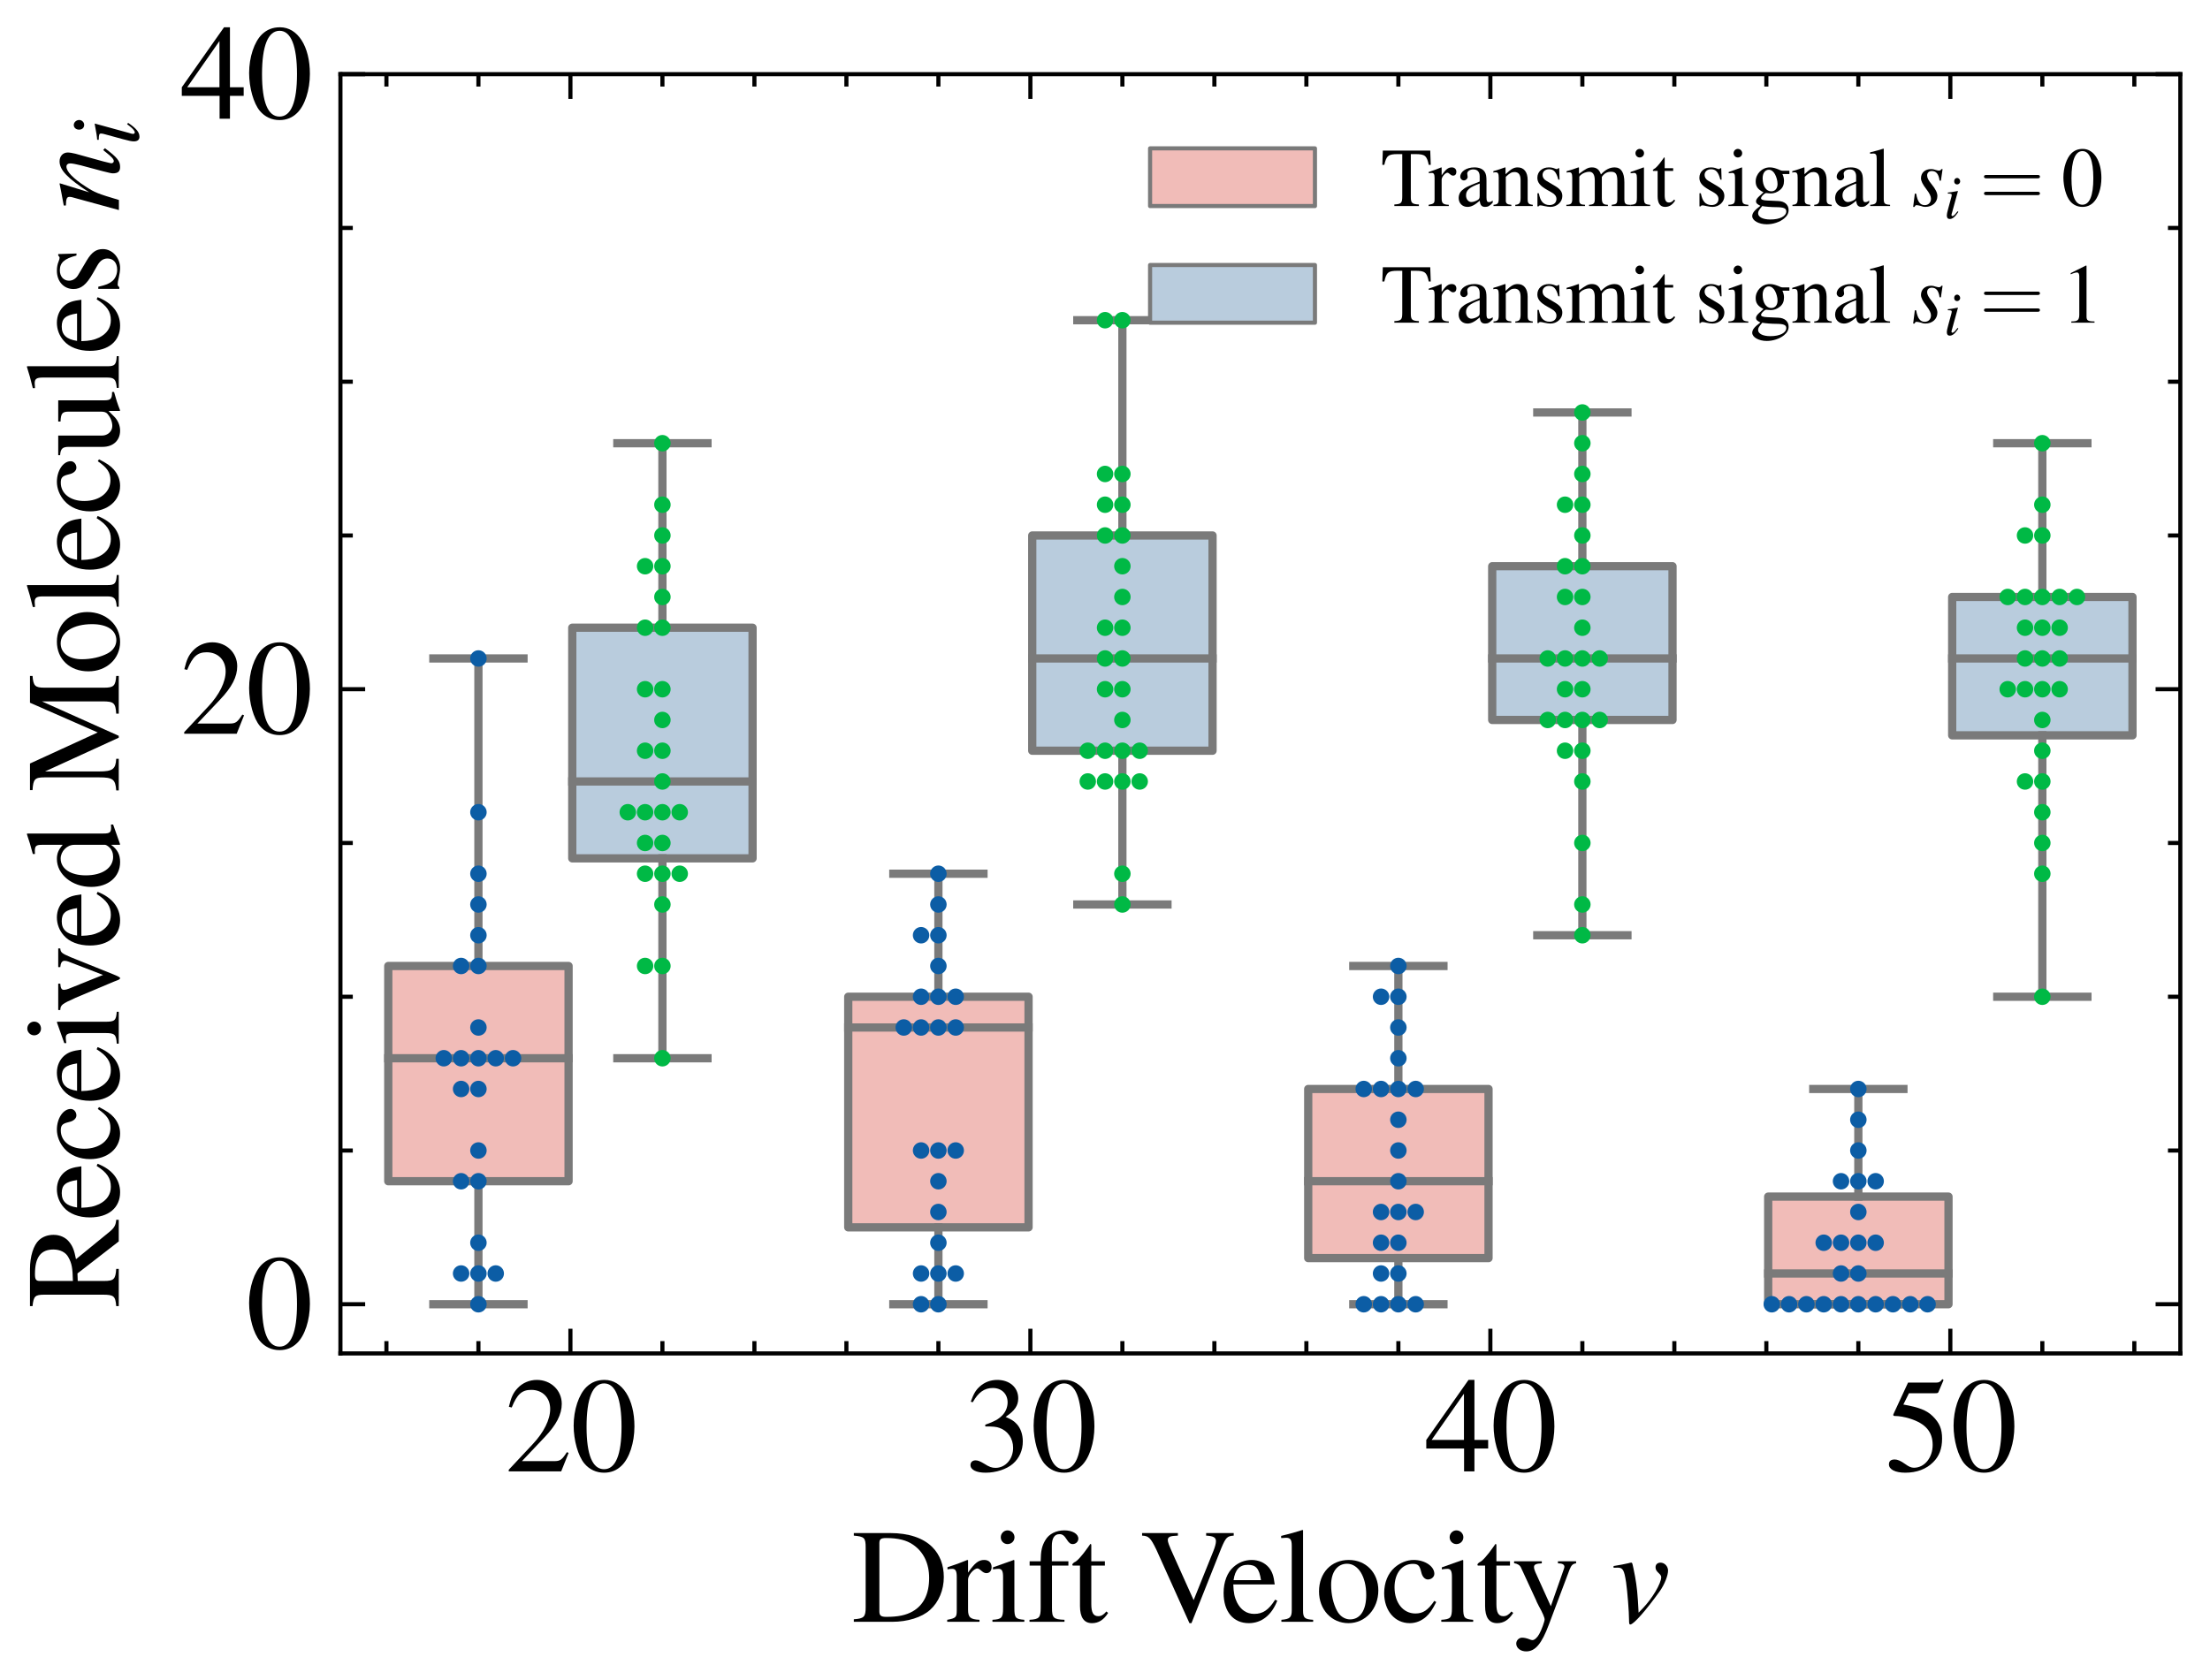 <?xml version="1.0" encoding="utf-8" standalone="no"?>
<!DOCTYPE svg PUBLIC "-//W3C//DTD SVG 1.1//EN"
  "http://www.w3.org/Graphics/SVG/1.1/DTD/svg11.dtd">
<svg xmlns:xlink="http://www.w3.org/1999/xlink" width="268.098pt" height="203.852pt" viewBox="0 0 268.098 203.852" xmlns="http://www.w3.org/2000/svg" version="1.1">
 <defs>
  <style type="text/css">*{stroke-linejoin: round; stroke-linecap: butt}</style>
 </defs>
 <g id="figure_1">
  <g id="patch_1">
   <path d="M 0 203.852 
L 268.098 203.852 
L 268.098 0 
L 0 0 
z
" style="fill: #ffffff"/>
  </g>
  <g id="axes_1">
   <g id="patch_2">
    <path d="M 41.298 164.236 
L 264.498 164.236 
L 264.498 9.004 
L 41.298 9.004 
z
" style="fill: #ffffff"/>
   </g>
   <g id="patch_3">
    <path d="M 47.102 143.339 
L 68.975 143.339 
L 68.975 117.218 
L 47.102 117.218 
L 47.102 143.339 
z
" clip-path="url(#pdca312bcf6)" style="fill: #f1bcb8; stroke: #7a7a7a; stroke-linejoin: miter"/>
   </g>
   <g id="patch_4">
    <path d="M 69.422 104.158 
L 91.295 104.158 
L 91.295 76.171 
L 69.422 76.171 
L 69.422 104.158 
z
" clip-path="url(#pdca312bcf6)" style="fill: #b9ccdd; stroke: #7a7a7a; stroke-linejoin: miter"/>
   </g>
   <g id="patch_5">
    <path d="M 102.902 148.936 
L 124.775 148.936 
L 124.775 120.95 
L 102.902 120.95 
L 102.902 148.936 
z
" clip-path="url(#pdca312bcf6)" style="fill: #f1bcb8; stroke: #7a7a7a; stroke-linejoin: miter"/>
   </g>
   <g id="patch_6">
    <path d="M 125.222 91.098 
L 147.095 91.098 
L 147.095 64.977 
L 125.222 64.977 
L 125.222 91.098 
z
" clip-path="url(#pdca312bcf6)" style="fill: #b9ccdd; stroke: #7a7a7a; stroke-linejoin: miter"/>
   </g>
   <g id="patch_7">
    <path d="M 158.702 152.668 
L 180.575 152.668 
L 180.575 132.144 
L 158.702 132.144 
L 158.702 152.668 
z
" clip-path="url(#pdca312bcf6)" style="fill: #f1bcb8; stroke: #7a7a7a; stroke-linejoin: miter"/>
   </g>
   <g id="patch_8">
    <path d="M 181.022 87.366 
L 202.895 87.366 
L 202.895 68.708 
L 181.022 68.708 
L 181.022 87.366 
z
" clip-path="url(#pdca312bcf6)" style="fill: #b9ccdd; stroke: #7a7a7a; stroke-linejoin: miter"/>
   </g>
   <g id="patch_9">
    <path d="M 214.502 158.265 
L 236.375 158.265 
L 236.375 145.205 
L 214.502 145.205 
L 214.502 158.265 
z
" clip-path="url(#pdca312bcf6)" style="fill: #f1bcb8; stroke: #7a7a7a; stroke-linejoin: miter"/>
   </g>
   <g id="patch_10">
    <path d="M 236.822 89.232 
L 258.695 89.232 
L 258.695 72.44 
L 236.822 72.44 
L 236.822 89.232 
z
" clip-path="url(#pdca312bcf6)" style="fill: #b9ccdd; stroke: #7a7a7a; stroke-linejoin: miter"/>
   </g>
   <g id="patch_11">
    <path d="M 69.198 158.265 
L 69.198 158.265 
L 69.198 158.265 
L 69.198 158.265 
z
" clip-path="url(#pdca312bcf6)" style="fill: #f1bcb8; stroke: #7a7a7a; stroke-width: 0.5; stroke-linejoin: miter"/>
   </g>
   <g id="patch_12">
    <path d="M 69.198 158.265 
L 69.198 158.265 
L 69.198 158.265 
L 69.198 158.265 
z
" clip-path="url(#pdca312bcf6)" style="fill: #b9ccdd; stroke: #7a7a7a; stroke-width: 0.5; stroke-linejoin: miter"/>
   </g>
   <g id="PathCollection_1"/>
   <g id="PathCollection_2"/>
   <g id="matplotlib.axis_1">
    <g id="xtick_1">
     <g id="line2d_1">
      <defs>
       <path id="mc97fc6aa5d" d="M 0 0 
L 0 -3 
" style="stroke: #000000; stroke-width: 0.5"/>
      </defs>
      <g>
       <use xlink:href="#mc97fc6aa5d" x="69.198" y="164.236" style="stroke: #000000; stroke-width: 0.5"/>
      </g>
     </g>
     <g id="line2d_2">
      <defs>
       <path id="m721d85224d" d="M 0 0 
L 0 3 
" style="stroke: #000000; stroke-width: 0.5"/>
      </defs>
      <g>
       <use xlink:href="#m721d85224d" x="69.198" y="9.004" style="stroke: #000000; stroke-width: 0.5"/>
      </g>
     </g>
     <g id="text_1">
      <!-- 20 -->
      <g transform="translate(61.228 178.543) scale(0.16 -0.16)">
       <defs>
        <path id="NimbusRomNo9L-Regu-32" d="M 3040 879 
L 2957 912 
C 2720 544 2637 486 2349 486 
L 819 486 
L 1894 1621 
C 2464 2221 2714 2711 2714 3214 
C 2714 3858 2195 4352 1530 4352 
C 1178 4352 845 4211 608 3955 
C 403 3736 307 3530 198 3072 
L 333 3039 
C 589 3671 819 3878 1261 3878 
C 1798 3878 2163 3510 2163 2969 
C 2163 2466 1869 1866 1331 1292 
L 192 76 
L 192 0 
L 2688 0 
L 3040 879 
z
" transform="scale(0.016)"/>
        <path id="NimbusRomNo9L-Regu-30" d="M 1626 4352 
C 1274 4352 1005 4243 768 4019 
C 397 3661 154 2924 154 2176 
C 154 1478 365 729 666 371 
C 902 89 1229 -64 1600 -64 
C 1926 -64 2202 44 2432 268 
C 2803 620 3046 1363 3046 2137 
C 3046 3449 2464 4352 1626 4352 
z
M 1606 4185 
C 2144 4185 2432 3462 2432 2124 
C 2432 787 2150 102 1600 102 
C 1050 102 768 787 768 2118 
C 768 3475 1056 4185 1606 4185 
z
" transform="scale(0.016)"/>
       </defs>
       <use xlink:href="#NimbusRomNo9L-Regu-32" transform="scale(0.996)"/>
       <use xlink:href="#NimbusRomNo9L-Regu-30" transform="translate(49.813 0) scale(0.996)"/>
      </g>
     </g>
    </g>
    <g id="xtick_2">
     <g id="line2d_3">
      <g>
       <use xlink:href="#mc97fc6aa5d" x="124.998" y="164.236" style="stroke: #000000; stroke-width: 0.5"/>
      </g>
     </g>
     <g id="line2d_4">
      <g>
       <use xlink:href="#m721d85224d" x="124.998" y="9.004" style="stroke: #000000; stroke-width: 0.5"/>
      </g>
     </g>
     <g id="text_2">
      <!-- 30 -->
      <g transform="translate(117.028 178.543) scale(0.16 -0.16)">
       <defs>
        <path id="NimbusRomNo9L-Regu-33" d="M 979 2137 
C 1357 2137 1504 2124 1658 2067 
C 2054 1926 2304 1561 2304 1120 
C 2304 582 1939 166 1466 166 
C 1293 166 1165 211 928 364 
C 736 480 627 524 518 524 
C 371 524 275 435 275 300 
C 275 76 550 -64 998 -64 
C 1491 -64 1997 102 2298 364 
C 2598 627 2765 998 2765 1427 
C 2765 1753 2662 2054 2477 2252 
C 2349 2393 2227 2470 1946 2592 
C 2387 2892 2547 3129 2547 3475 
C 2547 3993 2138 4352 1549 4352 
C 1229 4352 947 4243 717 4038 
C 525 3865 429 3699 288 3315 
L 384 3289 
C 646 3757 934 3967 1338 3967 
C 1754 3967 2042 3686 2042 3283 
C 2042 3052 1946 2822 1786 2662 
C 1594 2470 1414 2374 979 2220 
L 979 2137 
z
" transform="scale(0.016)"/>
       </defs>
       <use xlink:href="#NimbusRomNo9L-Regu-33" transform="scale(0.996)"/>
       <use xlink:href="#NimbusRomNo9L-Regu-30" transform="translate(49.813 0) scale(0.996)"/>
      </g>
     </g>
    </g>
    <g id="xtick_3">
     <g id="line2d_5">
      <g>
       <use xlink:href="#mc97fc6aa5d" x="180.798" y="164.236" style="stroke: #000000; stroke-width: 0.5"/>
      </g>
     </g>
     <g id="line2d_6">
      <g>
       <use xlink:href="#m721d85224d" x="180.798" y="9.004" style="stroke: #000000; stroke-width: 0.5"/>
      </g>
     </g>
     <g id="text_3">
      <!-- 40 -->
      <g transform="translate(172.828 178.543) scale(0.16 -0.16)">
       <defs>
        <path id="NimbusRomNo9L-Regu-34" d="M 3021 1497 
L 2368 1497 
L 2368 4352 
L 2086 4352 
L 77 1497 
L 77 1088 
L 1875 1088 
L 1875 0 
L 2368 0 
L 2368 1088 
L 3021 1088 
L 3021 1497 
z
M 1869 1497 
L 333 1497 
L 1869 3697 
L 1869 1497 
z
" transform="scale(0.016)"/>
       </defs>
       <use xlink:href="#NimbusRomNo9L-Regu-34" transform="scale(0.996)"/>
       <use xlink:href="#NimbusRomNo9L-Regu-30" transform="translate(49.813 0) scale(0.996)"/>
      </g>
     </g>
    </g>
    <g id="xtick_4">
     <g id="line2d_7">
      <g>
       <use xlink:href="#mc97fc6aa5d" x="236.598" y="164.236" style="stroke: #000000; stroke-width: 0.5"/>
      </g>
     </g>
     <g id="line2d_8">
      <g>
       <use xlink:href="#m721d85224d" x="236.598" y="9.004" style="stroke: #000000; stroke-width: 0.5"/>
      </g>
     </g>
     <g id="text_4">
      <!-- 50 -->
      <g transform="translate(228.628 178.543) scale(0.16 -0.16)">
       <defs>
        <path id="NimbusRomNo9L-Regu-35" d="M 1158 3718 
L 2413 3718 
C 2515 3718 2541 3731 2560 3775 
L 2803 4345 
L 2746 4390 
C 2650 4256 2586 4224 2451 4224 
L 1114 4224 
L 416 2717 
C 410 2705 410 2698 410 2686 
C 410 2654 435 2635 486 2635 
C 691 2635 947 2591 1210 2508 
C 1946 2274 2285 1882 2285 1255 
C 2285 647 1894 172 1395 172 
C 1267 172 1158 217 966 356 
C 762 502 614 565 480 565 
C 294 565 205 489 205 331 
C 205 89 506 -64 986 -64 
C 1523 -64 1984 108 2304 432 
C 2598 717 2733 1078 2733 1559 
C 2733 2015 2611 2306 2291 2622 
C 2010 2901 1645 3047 890 3180 
L 1158 3718 
z
" transform="scale(0.016)"/>
       </defs>
       <use xlink:href="#NimbusRomNo9L-Regu-35" transform="scale(0.996)"/>
       <use xlink:href="#NimbusRomNo9L-Regu-30" transform="translate(49.813 0) scale(0.996)"/>
      </g>
     </g>
    </g>
    <g id="xtick_5">
     <g id="line2d_9">
      <defs>
       <path id="m3d50dd9573" d="M 0 0 
L 0 -1.5 
" style="stroke: #000000; stroke-width: 0.5"/>
      </defs>
      <g>
       <use xlink:href="#m3d50dd9573" x="46.878" y="164.236" style="stroke: #000000; stroke-width: 0.5"/>
      </g>
     </g>
     <g id="line2d_10">
      <defs>
       <path id="m4f1f33b8f6" d="M 0 0 
L 0 1.5 
" style="stroke: #000000; stroke-width: 0.5"/>
      </defs>
      <g>
       <use xlink:href="#m4f1f33b8f6" x="46.878" y="9.004" style="stroke: #000000; stroke-width: 0.5"/>
      </g>
     </g>
    </g>
    <g id="xtick_6">
     <g id="line2d_11">
      <g>
       <use xlink:href="#m3d50dd9573" x="58.038" y="164.236" style="stroke: #000000; stroke-width: 0.5"/>
      </g>
     </g>
     <g id="line2d_12">
      <g>
       <use xlink:href="#m4f1f33b8f6" x="58.038" y="9.004" style="stroke: #000000; stroke-width: 0.5"/>
      </g>
     </g>
    </g>
    <g id="xtick_7">
     <g id="line2d_13">
      <g>
       <use xlink:href="#m3d50dd9573" x="80.358" y="164.236" style="stroke: #000000; stroke-width: 0.5"/>
      </g>
     </g>
     <g id="line2d_14">
      <g>
       <use xlink:href="#m4f1f33b8f6" x="80.358" y="9.004" style="stroke: #000000; stroke-width: 0.5"/>
      </g>
     </g>
    </g>
    <g id="xtick_8">
     <g id="line2d_15">
      <g>
       <use xlink:href="#m3d50dd9573" x="91.518" y="164.236" style="stroke: #000000; stroke-width: 0.5"/>
      </g>
     </g>
     <g id="line2d_16">
      <g>
       <use xlink:href="#m4f1f33b8f6" x="91.518" y="9.004" style="stroke: #000000; stroke-width: 0.5"/>
      </g>
     </g>
    </g>
    <g id="xtick_9">
     <g id="line2d_17">
      <g>
       <use xlink:href="#m3d50dd9573" x="102.678" y="164.236" style="stroke: #000000; stroke-width: 0.5"/>
      </g>
     </g>
     <g id="line2d_18">
      <g>
       <use xlink:href="#m4f1f33b8f6" x="102.678" y="9.004" style="stroke: #000000; stroke-width: 0.5"/>
      </g>
     </g>
    </g>
    <g id="xtick_10">
     <g id="line2d_19">
      <g>
       <use xlink:href="#m3d50dd9573" x="113.838" y="164.236" style="stroke: #000000; stroke-width: 0.5"/>
      </g>
     </g>
     <g id="line2d_20">
      <g>
       <use xlink:href="#m4f1f33b8f6" x="113.838" y="9.004" style="stroke: #000000; stroke-width: 0.5"/>
      </g>
     </g>
    </g>
    <g id="xtick_11">
     <g id="line2d_21">
      <g>
       <use xlink:href="#m3d50dd9573" x="136.158" y="164.236" style="stroke: #000000; stroke-width: 0.5"/>
      </g>
     </g>
     <g id="line2d_22">
      <g>
       <use xlink:href="#m4f1f33b8f6" x="136.158" y="9.004" style="stroke: #000000; stroke-width: 0.5"/>
      </g>
     </g>
    </g>
    <g id="xtick_12">
     <g id="line2d_23">
      <g>
       <use xlink:href="#m3d50dd9573" x="147.318" y="164.236" style="stroke: #000000; stroke-width: 0.5"/>
      </g>
     </g>
     <g id="line2d_24">
      <g>
       <use xlink:href="#m4f1f33b8f6" x="147.318" y="9.004" style="stroke: #000000; stroke-width: 0.5"/>
      </g>
     </g>
    </g>
    <g id="xtick_13">
     <g id="line2d_25">
      <g>
       <use xlink:href="#m3d50dd9573" x="158.478" y="164.236" style="stroke: #000000; stroke-width: 0.5"/>
      </g>
     </g>
     <g id="line2d_26">
      <g>
       <use xlink:href="#m4f1f33b8f6" x="158.478" y="9.004" style="stroke: #000000; stroke-width: 0.5"/>
      </g>
     </g>
    </g>
    <g id="xtick_14">
     <g id="line2d_27">
      <g>
       <use xlink:href="#m3d50dd9573" x="169.638" y="164.236" style="stroke: #000000; stroke-width: 0.5"/>
      </g>
     </g>
     <g id="line2d_28">
      <g>
       <use xlink:href="#m4f1f33b8f6" x="169.638" y="9.004" style="stroke: #000000; stroke-width: 0.5"/>
      </g>
     </g>
    </g>
    <g id="xtick_15">
     <g id="line2d_29">
      <g>
       <use xlink:href="#m3d50dd9573" x="191.958" y="164.236" style="stroke: #000000; stroke-width: 0.5"/>
      </g>
     </g>
     <g id="line2d_30">
      <g>
       <use xlink:href="#m4f1f33b8f6" x="191.958" y="9.004" style="stroke: #000000; stroke-width: 0.5"/>
      </g>
     </g>
    </g>
    <g id="xtick_16">
     <g id="line2d_31">
      <g>
       <use xlink:href="#m3d50dd9573" x="203.118" y="164.236" style="stroke: #000000; stroke-width: 0.5"/>
      </g>
     </g>
     <g id="line2d_32">
      <g>
       <use xlink:href="#m4f1f33b8f6" x="203.118" y="9.004" style="stroke: #000000; stroke-width: 0.5"/>
      </g>
     </g>
    </g>
    <g id="xtick_17">
     <g id="line2d_33">
      <g>
       <use xlink:href="#m3d50dd9573" x="214.278" y="164.236" style="stroke: #000000; stroke-width: 0.5"/>
      </g>
     </g>
     <g id="line2d_34">
      <g>
       <use xlink:href="#m4f1f33b8f6" x="214.278" y="9.004" style="stroke: #000000; stroke-width: 0.5"/>
      </g>
     </g>
    </g>
    <g id="xtick_18">
     <g id="line2d_35">
      <g>
       <use xlink:href="#m3d50dd9573" x="225.438" y="164.236" style="stroke: #000000; stroke-width: 0.5"/>
      </g>
     </g>
     <g id="line2d_36">
      <g>
       <use xlink:href="#m4f1f33b8f6" x="225.438" y="9.004" style="stroke: #000000; stroke-width: 0.5"/>
      </g>
     </g>
    </g>
    <g id="xtick_19">
     <g id="line2d_37">
      <g>
       <use xlink:href="#m3d50dd9573" x="247.758" y="164.236" style="stroke: #000000; stroke-width: 0.5"/>
      </g>
     </g>
     <g id="line2d_38">
      <g>
       <use xlink:href="#m4f1f33b8f6" x="247.758" y="9.004" style="stroke: #000000; stroke-width: 0.5"/>
      </g>
     </g>
    </g>
    <g id="xtick_20">
     <g id="line2d_39">
      <g>
       <use xlink:href="#m3d50dd9573" x="258.918" y="164.236" style="stroke: #000000; stroke-width: 0.5"/>
      </g>
     </g>
     <g id="line2d_40">
      <g>
       <use xlink:href="#m4f1f33b8f6" x="258.918" y="9.004" style="stroke: #000000; stroke-width: 0.5"/>
      </g>
     </g>
    </g>
    <g id="text_5">
     <!-- Drift Velocity $v$ -->
     <g transform="translate(103.317 196.801) scale(0.16 -0.16)">
      <defs>
       <path id="NimbusRomNo9L-Regu-44" d="M 666 697 
C 666 236 589 153 102 121 
L 102 0 
L 1920 0 
C 2662 0 3334 211 3731 568 
C 4147 944 4384 1512 4384 2131 
C 4384 2705 4192 3202 3840 3553 
C 3405 3993 2707 4224 1830 4224 
L 102 4224 
L 102 4102 
C 608 4057 666 3999 666 3526 
L 666 697 
z
M 1318 3738 
C 1318 3936 1389 3987 1651 3987 
C 2202 3987 2618 3884 2925 3668 
C 3424 3323 3686 2775 3686 2086 
C 3686 1333 3424 798 2906 498 
C 2579 313 2208 236 1651 236 
C 1395 236 1318 294 1318 498 
L 1318 3738 
z
" transform="scale(0.016)"/>
       <path id="NimbusRomNo9L-Regu-72" d="M 45 2496 
C 134 2515 192 2521 269 2521 
C 429 2521 486 2419 486 2137 
L 486 537 
C 486 217 442 172 32 96 
L 32 0 
L 1568 0 
L 1568 96 
C 1133 115 1024 211 1024 576 
L 1024 2016 
C 1024 2220 1299 2540 1472 2540 
C 1510 2540 1568 2508 1638 2444 
C 1741 2355 1811 2316 1894 2316 
C 2048 2316 2144 2425 2144 2604 
C 2144 2815 2010 2944 1792 2944 
C 1523 2944 1338 2796 1024 2342 
L 1024 2931 
L 992 2944 
C 653 2803 422 2720 45 2598 
L 45 2496 
z
" transform="scale(0.016)"/>
       <path id="NimbusRomNo9L-Regu-69" d="M 1120 2944 
L 128 2592 
L 128 2496 
L 179 2502 
C 256 2515 339 2521 397 2521 
C 550 2521 608 2419 608 2137 
L 608 652 
C 608 192 544 121 102 96 
L 102 0 
L 1619 0 
L 1619 96 
C 1197 128 1146 192 1146 652 
L 1146 2924 
L 1120 2944 
z
M 819 4352 
C 646 4352 499 4204 499 4025 
C 499 3846 640 3699 819 3699 
C 1005 3699 1152 3839 1152 4025 
C 1152 4204 1005 4352 819 4352 
z
" transform="scale(0.016)"/>
       <path id="NimbusRomNo9L-Regu-66" d="M 1978 2880 
L 1190 2880 
L 1190 3611 
C 1190 3977 1312 4172 1555 4172 
C 1690 4172 1779 4109 1894 3926 
C 1997 3762 2074 3699 2182 3699 
C 2330 3699 2451 3813 2451 3958 
C 2451 4185 2170 4352 1786 4352 
C 1389 4352 1050 4179 883 3889 
C 717 3611 666 3384 659 2880 
L 134 2880 
L 134 2675 
L 659 2675 
L 659 665 
C 659 198 589 121 128 96 
L 128 0 
L 1792 0 
L 1792 96 
C 1267 115 1197 185 1197 665 
L 1197 2675 
L 1978 2675 
L 1978 2880 
z
" transform="scale(0.016)"/>
       <path id="NimbusRomNo9L-Regu-74" d="M 1632 2880 
L 986 2880 
L 986 3622 
C 986 3686 979 3705 941 3705 
C 896 3648 858 3590 813 3526 
C 570 3174 294 2867 192 2841 
C 122 2796 83 2751 83 2719 
C 83 2700 90 2687 109 2675 
L 448 2675 
L 448 748 
C 448 211 640 -64 1018 -64 
C 1331 -64 1574 89 1786 422 
L 1702 492 
C 1568 332 1459 268 1318 268 
C 1082 268 986 441 986 844 
L 986 2675 
L 1632 2675 
L 1632 2880 
z
" transform="scale(0.016)"/>
       <path id="NimbusRomNo9L-Regu-56" d="M 4461 4224 
L 3149 4224 
L 3149 4102 
C 3501 4083 3616 4013 3616 3835 
C 3616 3733 3571 3561 3494 3370 
L 2554 1032 
L 1587 3185 
C 1376 3650 1325 3796 1325 3892 
C 1325 4013 1414 4077 1619 4089 
C 1645 4089 1715 4095 1805 4102 
L 1805 4224 
L 102 4224 
L 102 4102 
C 416 4089 506 4000 781 3433 
L 2355 -64 
L 2451 -64 
L 3872 3510 
C 4083 4013 4154 4083 4461 4102 
L 4461 4224 
z
" transform="scale(0.016)"/>
       <path id="NimbusRomNo9L-Regu-65" d="M 2611 1052 
C 2304 564 2029 377 1619 377 
C 1254 377 979 564 794 930 
C 678 1174 634 1386 621 1779 
L 2592 1779 
C 2541 2193 2477 2377 2317 2580 
C 2125 2809 1830 2944 1498 2944 
C 1178 2944 877 2828 634 2612 
C 333 2351 160 1900 160 1374 
C 160 486 621 -64 1357 -64 
C 1965 -64 2445 313 2714 1007 
L 2611 1052 
z
M 634 1984 
C 704 2478 922 2713 1312 2713 
C 1702 2713 1856 2535 1939 1984 
L 634 1984 
z
" transform="scale(0.016)"/>
       <path id="NimbusRomNo9L-Regu-6c" d="M 122 3987 
L 160 3987 
C 230 3993 307 4000 358 4000 
C 563 4000 627 3910 627 3609 
L 627 556 
C 627 211 538 128 134 96 
L 134 0 
L 1645 0 
L 1645 96 
C 1242 121 1165 185 1165 537 
L 1165 4358 
L 1139 4371 
C 806 4262 563 4198 122 4089 
L 122 3987 
z
" transform="scale(0.016)"/>
       <path id="NimbusRomNo9L-Regu-6f" d="M 1600 2944 
C 768 2944 186 2329 186 1446 
C 186 582 781 -64 1587 -64 
C 2394 -64 3008 614 3008 1497 
C 3008 2336 2419 2944 1600 2944 
z
M 1517 2764 
C 2054 2764 2432 2150 2432 1273 
C 2432 550 2144 115 1664 115 
C 1414 115 1178 268 1043 524 
C 864 857 762 1305 762 1760 
C 762 2368 1062 2764 1517 2764 
z
" transform="scale(0.016)"/>
       <path id="NimbusRomNo9L-Regu-63" d="M 2547 998 
C 2240 550 2010 396 1645 396 
C 1062 396 653 908 653 1644 
C 653 2303 1005 2758 1523 2758 
C 1754 2758 1837 2687 1901 2451 
L 1939 2310 
C 1990 2131 2106 2015 2240 2015 
C 2406 2015 2547 2137 2547 2284 
C 2547 2643 2099 2944 1562 2944 
C 1248 2944 922 2815 659 2585 
C 339 2303 160 1868 160 1363 
C 160 531 666 -64 1376 -64 
C 1664 -64 1920 38 2150 236 
C 2323 390 2445 563 2637 940 
L 2547 998 
z
" transform="scale(0.016)"/>
       <path id="NimbusRomNo9L-Regu-79" d="M 3040 2880 
L 2176 2880 
L 2176 2783 
C 2381 2783 2483 2726 2483 2623 
C 2483 2597 2477 2559 2458 2514 
L 1837 741 
L 1101 2366 
C 1062 2456 1037 2540 1037 2610 
C 1037 2726 1133 2771 1408 2783 
L 1408 2880 
L 90 2880 
L 90 2790 
C 256 2764 365 2694 416 2585 
L 1146 1005 
L 1165 953 
L 1261 761 
C 1440 439 1542 208 1542 112 
C 1542 15 1395 -389 1286 -582 
C 1197 -749 1056 -871 966 -871 
C 928 -871 870 -858 806 -826 
C 685 -781 576 -755 467 -755 
C 320 -755 192 -884 192 -1037 
C 192 -1248 397 -1408 666 -1408 
C 1094 -1408 1402 -1050 1747 -126 
L 2733 2495 
C 2816 2700 2886 2764 3040 2783 
L 3040 2880 
z
" transform="scale(0.016)"/>
       <path id="NimbusRomNo9L-ReguItal-76" d="M 134 2572 
C 205 2578 256 2578 326 2578 
C 576 2578 640 2469 730 1879 
C 794 1436 870 468 870 96 
C 870 -84 883 -128 928 -128 
C 1088 -128 1683 551 2336 1462 
C 2560 1783 2726 2200 2726 2437 
C 2726 2643 2560 2816 2368 2816 
C 2227 2816 2131 2732 2131 2598 
C 2131 2495 2170 2418 2285 2315 
C 2368 2238 2400 2187 2400 2123 
C 2400 1828 1978 1116 1523 641 
L 1325 436 
C 1280 1340 1242 1674 1158 2149 
C 1030 2803 1030 2816 973 2816 
C 941 2816 896 2809 845 2790 
C 730 2758 378 2694 134 2655 
L 134 2572 
z
" transform="scale(0.016)"/>
      </defs>
      <use xlink:href="#NimbusRomNo9L-Regu-44" transform="scale(0.996)"/>
      <use xlink:href="#NimbusRomNo9L-Regu-72" transform="translate(71.93 0) scale(0.996)"/>
      <use xlink:href="#NimbusRomNo9L-Regu-69" transform="translate(105.105 0) scale(0.996)"/>
      <use xlink:href="#NimbusRomNo9L-Regu-66" transform="translate(132.8 0) scale(0.996)"/>
      <use xlink:href="#NimbusRomNo9L-Regu-74" transform="translate(165.976 0) scale(0.996)"/>
      <use xlink:href="#NimbusRomNo9L-Regu-56" transform="translate(218.577 0) scale(0.996)"/>
      <use xlink:href="#NimbusRomNo9L-Regu-65" transform="translate(279.449 0) scale(0.996)"/>
      <use xlink:href="#NimbusRomNo9L-Regu-6c" transform="translate(323.682 0) scale(0.996)"/>
      <use xlink:href="#NimbusRomNo9L-Regu-6f" transform="translate(351.378 0) scale(0.996)"/>
      <use xlink:href="#NimbusRomNo9L-Regu-63" transform="translate(401.191 0) scale(0.996)"/>
      <use xlink:href="#NimbusRomNo9L-Regu-69" transform="translate(445.424 0) scale(0.996)"/>
      <use xlink:href="#NimbusRomNo9L-Regu-74" transform="translate(473.12 0) scale(0.996)"/>
      <use xlink:href="#NimbusRomNo9L-Regu-79" transform="translate(500.815 0) scale(0.996)"/>
      <use xlink:href="#NimbusRomNo9L-ReguItal-76" transform="translate(575.535 0) scale(0.996)"/>
     </g>
    </g>
   </g>
   <g id="matplotlib.axis_2">
    <g id="ytick_1">
     <g id="line2d_41">
      <defs>
       <path id="m415b0e9a7a" d="M 0 0 
L 3 0 
" style="stroke: #000000; stroke-width: 0.5"/>
      </defs>
      <g>
       <use xlink:href="#m415b0e9a7a" x="41.298" y="158.265" style="stroke: #000000; stroke-width: 0.5"/>
      </g>
     </g>
     <g id="line2d_42">
      <defs>
       <path id="m00dfd6e922" d="M 0 0 
L -3 0 
" style="stroke: #000000; stroke-width: 0.5"/>
      </defs>
      <g>
       <use xlink:href="#m00dfd6e922" x="264.498" y="158.265" style="stroke: #000000; stroke-width: 0.5"/>
      </g>
     </g>
     <g id="text_6">
      <!-- $\mathdefault{0}$ -->
      <g transform="translate(29.828 163.669) scale(0.16 -0.16)">
       <use xlink:href="#NimbusRomNo9L-Regu-30" transform="scale(0.996)"/>
      </g>
     </g>
    </g>
    <g id="ytick_2">
     <g id="line2d_43">
      <g>
       <use xlink:href="#m415b0e9a7a" x="41.298" y="83.634" style="stroke: #000000; stroke-width: 0.5"/>
      </g>
     </g>
     <g id="line2d_44">
      <g>
       <use xlink:href="#m00dfd6e922" x="264.498" y="83.634" style="stroke: #000000; stroke-width: 0.5"/>
      </g>
     </g>
     <g id="text_7">
      <!-- $\mathdefault{20}$ -->
      <g transform="translate(21.858 89.038) scale(0.16 -0.16)">
       <use xlink:href="#NimbusRomNo9L-Regu-32" transform="scale(0.996)"/>
       <use xlink:href="#NimbusRomNo9L-Regu-30" transform="translate(49.813 0) scale(0.996)"/>
      </g>
     </g>
    </g>
    <g id="ytick_3">
     <g id="line2d_45">
      <g>
       <use xlink:href="#m415b0e9a7a" x="41.298" y="9.004" style="stroke: #000000; stroke-width: 0.5"/>
      </g>
     </g>
     <g id="line2d_46">
      <g>
       <use xlink:href="#m00dfd6e922" x="264.498" y="9.004" style="stroke: #000000; stroke-width: 0.5"/>
      </g>
     </g>
     <g id="text_8">
      <!-- $\mathdefault{40}$ -->
      <g transform="translate(21.858 14.407) scale(0.16 -0.16)">
       <use xlink:href="#NimbusRomNo9L-Regu-34" transform="scale(0.996)"/>
       <use xlink:href="#NimbusRomNo9L-Regu-30" transform="translate(49.813 0) scale(0.996)"/>
      </g>
     </g>
    </g>
    <g id="ytick_4">
     <g id="line2d_47">
      <defs>
       <path id="mff3dc36536" d="M 0 0 
L 1.5 0 
" style="stroke: #000000; stroke-width: 0.5"/>
      </defs>
      <g>
       <use xlink:href="#mff3dc36536" x="41.298" y="139.608" style="stroke: #000000; stroke-width: 0.5"/>
      </g>
     </g>
     <g id="line2d_48">
      <defs>
       <path id="mf8bc479c9d" d="M 0 0 
L -1.5 0 
" style="stroke: #000000; stroke-width: 0.5"/>
      </defs>
      <g>
       <use xlink:href="#mf8bc479c9d" x="264.498" y="139.608" style="stroke: #000000; stroke-width: 0.5"/>
      </g>
     </g>
    </g>
    <g id="ytick_5">
     <g id="line2d_49">
      <g>
       <use xlink:href="#mff3dc36536" x="41.298" y="120.95" style="stroke: #000000; stroke-width: 0.5"/>
      </g>
     </g>
     <g id="line2d_50">
      <g>
       <use xlink:href="#mf8bc479c9d" x="264.498" y="120.95" style="stroke: #000000; stroke-width: 0.5"/>
      </g>
     </g>
    </g>
    <g id="ytick_6">
     <g id="line2d_51">
      <g>
       <use xlink:href="#mff3dc36536" x="41.298" y="102.292" style="stroke: #000000; stroke-width: 0.5"/>
      </g>
     </g>
     <g id="line2d_52">
      <g>
       <use xlink:href="#mf8bc479c9d" x="264.498" y="102.292" style="stroke: #000000; stroke-width: 0.5"/>
      </g>
     </g>
    </g>
    <g id="ytick_7">
     <g id="line2d_53">
      <g>
       <use xlink:href="#mff3dc36536" x="41.298" y="64.977" style="stroke: #000000; stroke-width: 0.5"/>
      </g>
     </g>
     <g id="line2d_54">
      <g>
       <use xlink:href="#mf8bc479c9d" x="264.498" y="64.977" style="stroke: #000000; stroke-width: 0.5"/>
      </g>
     </g>
    </g>
    <g id="ytick_8">
     <g id="line2d_55">
      <g>
       <use xlink:href="#mff3dc36536" x="41.298" y="46.319" style="stroke: #000000; stroke-width: 0.5"/>
      </g>
     </g>
     <g id="line2d_56">
      <g>
       <use xlink:href="#mf8bc479c9d" x="264.498" y="46.319" style="stroke: #000000; stroke-width: 0.5"/>
      </g>
     </g>
    </g>
    <g id="ytick_9">
     <g id="line2d_57">
      <g>
       <use xlink:href="#mff3dc36536" x="41.298" y="27.661" style="stroke: #000000; stroke-width: 0.5"/>
      </g>
     </g>
     <g id="line2d_58">
      <g>
       <use xlink:href="#mf8bc479c9d" x="264.498" y="27.661" style="stroke: #000000; stroke-width: 0.5"/>
      </g>
     </g>
    </g>
    <g id="text_9">
     <!-- Received Molecules $n_i$ -->
     <g transform="translate(14.407 158.77) rotate(-90) scale(0.16 -0.16)">
      <defs>
       <path id="NimbusRomNo9L-Regu-52" d="M 4218 121 
C 3974 140 3846 204 3661 421 
L 2342 2035 
C 2771 2118 2963 2194 3174 2366 
C 3379 2532 3501 2800 3501 3100 
C 3501 3374 3418 3610 3251 3795 
C 3008 4057 2477 4224 1875 4224 
L 109 4224 
L 109 4102 
C 589 4051 653 3981 653 3528 
L 653 765 
C 653 236 589 159 109 121 
L 109 0 
L 1882 0 
L 1882 121 
C 1389 153 1306 236 1306 695 
L 1306 1952 
L 1664 1965 
L 3187 0 
L 4218 0 
L 4218 121 
z
M 1306 3756 
C 1306 3935 1376 3987 1632 3987 
C 2432 3987 2803 3711 2803 3110 
C 2803 2790 2669 2521 2438 2399 
C 2144 2233 1920 2195 1306 2182 
L 1306 3756 
z
" transform="scale(0.016)"/>
       <path id="NimbusRomNo9L-Regu-76" d="M 3053 2880 
L 2163 2880 
L 2163 2783 
C 2368 2764 2464 2701 2464 2580 
C 2464 2517 2451 2454 2426 2390 
L 1792 748 
L 1139 2371 
C 1101 2460 1082 2549 1082 2606 
C 1082 2720 1152 2764 1376 2783 
L 1376 2880 
L 122 2880 
L 122 2783 
C 365 2771 410 2707 704 2054 
L 1472 235 
C 1485 197 1504 152 1523 102 
C 1562 -13 1600 -64 1638 -64 
C 1677 -64 1722 19 1818 254 
L 2637 2289 
C 2822 2720 2861 2764 3053 2783 
L 3053 2880 
z
" transform="scale(0.016)"/>
       <path id="NimbusRomNo9L-Regu-64" d="M 2202 -64 
L 3142 268 
L 3142 371 
C 3027 364 3014 364 2995 364 
C 2765 364 2714 435 2714 729 
L 2714 4358 
L 2682 4371 
C 2374 4262 2150 4198 1741 4089 
L 1741 3987 
C 1792 3993 1830 3993 1882 3993 
C 2118 3993 2176 3929 2176 3667 
L 2176 2668 
C 1933 2873 1760 2944 1504 2944 
C 768 2944 173 2220 173 1312 
C 173 492 653 -64 1357 -64 
C 1715 -64 1958 64 2176 364 
L 2176 -45 
L 2202 -64 
z
M 2176 652 
C 2176 608 2131 531 2067 460 
C 1952 332 1792 268 1606 268 
C 1075 268 723 780 723 1568 
C 723 2291 1037 2764 1523 2764 
C 1862 2764 2176 2464 2176 2124 
L 2176 652 
z
" transform="scale(0.016)"/>
       <path id="NimbusRomNo9L-Regu-4d" d="M 4314 3656 
L 4314 765 
C 4314 236 4237 153 3731 121 
L 3731 0 
L 5523 0 
L 5523 121 
C 5056 153 4966 242 4966 695 
L 4966 3528 
C 4966 3981 5050 4064 5523 4102 
L 5523 4224 
L 4250 4224 
L 2835 1002 
L 1357 4224 
L 90 4224 
L 90 4102 
C 614 4070 698 3994 698 3528 
L 698 938 
C 698 281 608 159 77 121 
L 77 0 
L 1581 0 
L 1581 121 
C 1088 147 979 293 979 938 
L 979 3509 
L 2586 0 
L 2675 0 
L 4314 3656 
z
" transform="scale(0.016)"/>
       <path id="NimbusRomNo9L-Regu-75" d="M 3066 319 
L 3034 319 
C 2739 319 2669 390 2669 684 
L 2669 2880 
L 1658 2880 
L 1658 2771 
C 2054 2752 2131 2688 2131 2368 
L 2131 864 
C 2131 684 2099 595 2010 524 
C 1837 384 1638 307 1446 307 
C 1197 307 992 524 992 793 
L 992 2880 
L 58 2880 
L 58 2790 
C 365 2771 454 2675 454 2380 
L 454 768 
C 454 262 762 -64 1229 -64 
C 1466 -64 1715 38 1888 211 
L 2163 486 
L 2163 -45 
L 2189 -64 
C 2509 64 2739 134 3066 224 
L 3066 319 
z
" transform="scale(0.016)"/>
       <path id="NimbusRomNo9L-Regu-73" d="M 2016 2009 
L 1990 2880 
L 1920 2880 
L 1907 2867 
C 1850 2822 1843 2815 1818 2815 
C 1779 2815 1715 2828 1645 2860 
C 1504 2918 1363 2944 1197 2944 
C 691 2944 326 2617 326 2155 
C 326 1796 531 1539 1075 1231 
L 1446 1019 
C 1670 891 1779 737 1779 538 
C 1779 256 1574 76 1248 76 
C 1030 76 832 160 710 301 
C 576 461 518 609 435 974 
L 333 974 
L 333 -26 
L 416 -26 
C 461 38 486 51 563 51 
C 621 51 710 38 858 0 
C 1037 -39 1210 -64 1325 -64 
C 1818 -64 2227 307 2227 756 
C 2227 1077 2074 1289 1690 1520 
L 998 1930 
C 819 2033 723 2193 723 2366 
C 723 2623 922 2803 1216 2803 
C 1581 2803 1773 2585 1920 2014 
L 2016 2009 
z
" transform="scale(0.016)"/>
       <path id="NimbusRomNo9L-ReguItal-6e" d="M 2944 742 
L 2810 575 
C 2624 339 2509 236 2419 236 
C 2368 236 2317 288 2317 339 
C 2317 384 2317 384 2406 742 
L 2771 2060 
C 2803 2195 2829 2335 2829 2425 
C 2829 2655 2656 2816 2406 2816 
C 1997 2816 1594 2431 934 1407 
L 1363 2803 
L 1344 2816 
C 998 2745 864 2719 307 2617 
L 307 2515 
C 634 2508 717 2470 717 2342 
C 717 2303 710 2265 704 2233 
L 90 -7 
L 570 -7 
C 870 1004 928 1145 1210 1580 
C 1594 2169 1920 2489 2157 2489 
C 2253 2489 2310 2419 2310 2303 
C 2310 2227 2272 2015 2221 1817 
L 1939 761 
C 1856 435 1837 345 1837 281 
C 1837 38 1926 -64 2138 -64 
C 2426 -64 2592 70 3034 659 
L 2944 742 
z
" transform="scale(0.016)"/>
       <path id="NimbusRomNo9L-ReguItal-69" d="M 1421 733 
C 1267 529 1222 478 1158 408 
C 1050 300 954 236 896 236 
C 845 236 794 287 794 332 
C 794 395 813 491 858 612 
C 858 631 877 676 890 727 
L 890 739 
L 896 752 
L 1459 2803 
L 1440 2816 
C 794 2694 666 2675 416 2655 
L 416 2554 
C 755 2547 819 2528 819 2401 
C 819 2350 800 2248 762 2121 
L 454 994 
C 352 625 314 427 314 300 
C 314 64 416 -64 608 -64 
C 902 -64 1139 128 1504 663 
L 1421 733 
z
M 1370 4160 
C 1197 4160 1069 4013 1069 3824 
C 1069 3622 1190 3490 1376 3490 
C 1542 3490 1690 3635 1690 3811 
C 1690 3994 1542 4160 1370 4160 
z
" transform="scale(0.016)"/>
      </defs>
      <use xlink:href="#NimbusRomNo9L-Regu-52" transform="scale(0.996)"/>
      <use xlink:href="#NimbusRomNo9L-Regu-65" transform="translate(66.45 0) scale(0.996)"/>
      <use xlink:href="#NimbusRomNo9L-Regu-63" transform="translate(110.684 0) scale(0.996)"/>
      <use xlink:href="#NimbusRomNo9L-Regu-65" transform="translate(154.917 0) scale(0.996)"/>
      <use xlink:href="#NimbusRomNo9L-Regu-69" transform="translate(199.151 0) scale(0.996)"/>
      <use xlink:href="#NimbusRomNo9L-Regu-76" transform="translate(224.355 0) scale(0.996)"/>
      <use xlink:href="#NimbusRomNo9L-Regu-65" transform="translate(272.675 0) scale(0.996)"/>
      <use xlink:href="#NimbusRomNo9L-Regu-64" transform="translate(316.909 0) scale(0.996)"/>
      <use xlink:href="#NimbusRomNo9L-Regu-4d" transform="translate(391.628 0) scale(0.996)"/>
      <use xlink:href="#NimbusRomNo9L-Regu-6f" transform="translate(480.195 0) scale(0.996)"/>
      <use xlink:href="#NimbusRomNo9L-Regu-6c" transform="translate(530.009 0) scale(0.996)"/>
      <use xlink:href="#NimbusRomNo9L-Regu-65" transform="translate(557.704 0) scale(0.996)"/>
      <use xlink:href="#NimbusRomNo9L-Regu-63" transform="translate(601.937 0) scale(0.996)"/>
      <use xlink:href="#NimbusRomNo9L-Regu-75" transform="translate(646.171 0) scale(0.996)"/>
      <use xlink:href="#NimbusRomNo9L-Regu-6c" transform="translate(695.984 0) scale(0.996)"/>
      <use xlink:href="#NimbusRomNo9L-Regu-65" transform="translate(723.679 0) scale(0.996)"/>
      <use xlink:href="#NimbusRomNo9L-Regu-73" transform="translate(767.913 0) scale(0.996)"/>
      <use xlink:href="#NimbusRomNo9L-ReguItal-6e" transform="translate(831.573 0) scale(0.996)"/>
      <use xlink:href="#NimbusRomNo9L-ReguItal-69" transform="translate(881.386 -14.944) scale(0.737)"/>
     </g>
    </g>
   </g>
   <g id="line2d_59">
    <path d="M 58.038 143.339 
L 58.038 158.265 
" clip-path="url(#pdca312bcf6)" style="fill: none; stroke: #7a7a7a; stroke-linecap: square"/>
   </g>
   <g id="line2d_60">
    <path d="M 58.038 117.218 
L 58.038 79.903 
" clip-path="url(#pdca312bcf6)" style="fill: none; stroke: #7a7a7a; stroke-linecap: square"/>
   </g>
   <g id="line2d_61">
    <path d="M 52.57 158.265 
L 63.507 158.265 
" clip-path="url(#pdca312bcf6)" style="fill: none; stroke: #7a7a7a; stroke-linecap: square"/>
   </g>
   <g id="line2d_62">
    <path d="M 52.57 79.903 
L 63.507 79.903 
" clip-path="url(#pdca312bcf6)" style="fill: none; stroke: #7a7a7a; stroke-linecap: square"/>
   </g>
   <g id="line2d_63"/>
   <g id="line2d_64">
    <path d="M 80.358 104.158 
L 80.358 128.413 
" clip-path="url(#pdca312bcf6)" style="fill: none; stroke: #7a7a7a; stroke-linecap: square"/>
   </g>
   <g id="line2d_65">
    <path d="M 80.358 76.171 
L 80.358 53.782 
" clip-path="url(#pdca312bcf6)" style="fill: none; stroke: #7a7a7a; stroke-linecap: square"/>
   </g>
   <g id="line2d_66">
    <path d="M 74.89 128.413 
L 85.827 128.413 
" clip-path="url(#pdca312bcf6)" style="fill: none; stroke: #7a7a7a; stroke-linecap: square"/>
   </g>
   <g id="line2d_67">
    <path d="M 74.89 53.782 
L 85.827 53.782 
" clip-path="url(#pdca312bcf6)" style="fill: none; stroke: #7a7a7a; stroke-linecap: square"/>
   </g>
   <g id="line2d_68"/>
   <g id="line2d_69">
    <path d="M 113.838 148.936 
L 113.838 158.265 
" clip-path="url(#pdca312bcf6)" style="fill: none; stroke: #7a7a7a; stroke-linecap: square"/>
   </g>
   <g id="line2d_70">
    <path d="M 113.838 120.95 
L 113.838 106.024 
" clip-path="url(#pdca312bcf6)" style="fill: none; stroke: #7a7a7a; stroke-linecap: square"/>
   </g>
   <g id="line2d_71">
    <path d="M 108.37 158.265 
L 119.307 158.265 
" clip-path="url(#pdca312bcf6)" style="fill: none; stroke: #7a7a7a; stroke-linecap: square"/>
   </g>
   <g id="line2d_72">
    <path d="M 108.37 106.024 
L 119.307 106.024 
" clip-path="url(#pdca312bcf6)" style="fill: none; stroke: #7a7a7a; stroke-linecap: square"/>
   </g>
   <g id="line2d_73"/>
   <g id="line2d_74">
    <path d="M 136.158 91.098 
L 136.158 109.755 
" clip-path="url(#pdca312bcf6)" style="fill: none; stroke: #7a7a7a; stroke-linecap: square"/>
   </g>
   <g id="line2d_75">
    <path d="M 136.158 64.977 
L 136.158 38.856 
" clip-path="url(#pdca312bcf6)" style="fill: none; stroke: #7a7a7a; stroke-linecap: square"/>
   </g>
   <g id="line2d_76">
    <path d="M 130.69 109.755 
L 141.627 109.755 
" clip-path="url(#pdca312bcf6)" style="fill: none; stroke: #7a7a7a; stroke-linecap: square"/>
   </g>
   <g id="line2d_77">
    <path d="M 130.69 38.856 
L 141.627 38.856 
" clip-path="url(#pdca312bcf6)" style="fill: none; stroke: #7a7a7a; stroke-linecap: square"/>
   </g>
   <g id="line2d_78"/>
   <g id="line2d_79">
    <path d="M 169.638 152.668 
L 169.638 158.265 
" clip-path="url(#pdca312bcf6)" style="fill: none; stroke: #7a7a7a; stroke-linecap: square"/>
   </g>
   <g id="line2d_80">
    <path d="M 169.638 132.144 
L 169.638 117.218 
" clip-path="url(#pdca312bcf6)" style="fill: none; stroke: #7a7a7a; stroke-linecap: square"/>
   </g>
   <g id="line2d_81">
    <path d="M 164.17 158.265 
L 175.107 158.265 
" clip-path="url(#pdca312bcf6)" style="fill: none; stroke: #7a7a7a; stroke-linecap: square"/>
   </g>
   <g id="line2d_82">
    <path d="M 164.17 117.218 
L 175.107 117.218 
" clip-path="url(#pdca312bcf6)" style="fill: none; stroke: #7a7a7a; stroke-linecap: square"/>
   </g>
   <g id="line2d_83"/>
   <g id="line2d_84">
    <path d="M 191.958 87.366 
L 191.958 113.487 
" clip-path="url(#pdca312bcf6)" style="fill: none; stroke: #7a7a7a; stroke-linecap: square"/>
   </g>
   <g id="line2d_85">
    <path d="M 191.958 68.708 
L 191.958 50.051 
" clip-path="url(#pdca312bcf6)" style="fill: none; stroke: #7a7a7a; stroke-linecap: square"/>
   </g>
   <g id="line2d_86">
    <path d="M 186.49 113.487 
L 197.427 113.487 
" clip-path="url(#pdca312bcf6)" style="fill: none; stroke: #7a7a7a; stroke-linecap: square"/>
   </g>
   <g id="line2d_87">
    <path d="M 186.49 50.051 
L 197.427 50.051 
" clip-path="url(#pdca312bcf6)" style="fill: none; stroke: #7a7a7a; stroke-linecap: square"/>
   </g>
   <g id="line2d_88"/>
   <g id="line2d_89">
    <path d="M 225.438 158.265 
L 225.438 158.265 
" clip-path="url(#pdca312bcf6)" style="fill: none; stroke: #7a7a7a; stroke-linecap: square"/>
   </g>
   <g id="line2d_90">
    <path d="M 225.438 145.205 
L 225.438 132.144 
" clip-path="url(#pdca312bcf6)" style="fill: none; stroke: #7a7a7a; stroke-linecap: square"/>
   </g>
   <g id="line2d_91">
    <path d="M 219.97 158.265 
L 230.907 158.265 
" clip-path="url(#pdca312bcf6)" style="fill: none; stroke: #7a7a7a; stroke-linecap: square"/>
   </g>
   <g id="line2d_92">
    <path d="M 219.97 132.144 
L 230.907 132.144 
" clip-path="url(#pdca312bcf6)" style="fill: none; stroke: #7a7a7a; stroke-linecap: square"/>
   </g>
   <g id="line2d_93"/>
   <g id="line2d_94">
    <path d="M 247.758 89.232 
L 247.758 120.95 
" clip-path="url(#pdca312bcf6)" style="fill: none; stroke: #7a7a7a; stroke-linecap: square"/>
   </g>
   <g id="line2d_95">
    <path d="M 247.758 72.44 
L 247.758 53.782 
" clip-path="url(#pdca312bcf6)" style="fill: none; stroke: #7a7a7a; stroke-linecap: square"/>
   </g>
   <g id="line2d_96">
    <path d="M 242.29 120.95 
L 253.227 120.95 
" clip-path="url(#pdca312bcf6)" style="fill: none; stroke: #7a7a7a; stroke-linecap: square"/>
   </g>
   <g id="line2d_97">
    <path d="M 242.29 53.782 
L 253.227 53.782 
" clip-path="url(#pdca312bcf6)" style="fill: none; stroke: #7a7a7a; stroke-linecap: square"/>
   </g>
   <g id="line2d_98"/>
   <g id="line2d_99">
    <path d="M 47.102 128.413 
L 68.975 128.413 
" clip-path="url(#pdca312bcf6)" style="fill: none; stroke: #7a7a7a; stroke-linecap: square"/>
   </g>
   <g id="line2d_100">
    <path d="M 69.422 94.829 
L 91.295 94.829 
" clip-path="url(#pdca312bcf6)" style="fill: none; stroke: #7a7a7a; stroke-linecap: square"/>
   </g>
   <g id="line2d_101">
    <path d="M 102.902 124.681 
L 124.775 124.681 
" clip-path="url(#pdca312bcf6)" style="fill: none; stroke: #7a7a7a; stroke-linecap: square"/>
   </g>
   <g id="line2d_102">
    <path d="M 125.222 79.903 
L 147.095 79.903 
" clip-path="url(#pdca312bcf6)" style="fill: none; stroke: #7a7a7a; stroke-linecap: square"/>
   </g>
   <g id="line2d_103">
    <path d="M 158.702 143.339 
L 180.575 143.339 
" clip-path="url(#pdca312bcf6)" style="fill: none; stroke: #7a7a7a; stroke-linecap: square"/>
   </g>
   <g id="line2d_104">
    <path d="M 181.022 79.903 
L 202.895 79.903 
" clip-path="url(#pdca312bcf6)" style="fill: none; stroke: #7a7a7a; stroke-linecap: square"/>
   </g>
   <g id="line2d_105">
    <path d="M 214.502 154.534 
L 236.375 154.534 
" clip-path="url(#pdca312bcf6)" style="fill: none; stroke: #7a7a7a; stroke-linecap: square"/>
   </g>
   <g id="line2d_106">
    <path d="M 236.822 79.903 
L 258.695 79.903 
" clip-path="url(#pdca312bcf6)" style="fill: none; stroke: #7a7a7a; stroke-linecap: square"/>
   </g>
   <g id="patch_13">
    <path d="M 41.298 164.236 
L 41.298 9.004 
" style="fill: none; stroke: #000000; stroke-width: 0.5; stroke-linejoin: miter; stroke-linecap: square"/>
   </g>
   <g id="patch_14">
    <path d="M 264.498 164.236 
L 264.498 9.004 
" style="fill: none; stroke: #000000; stroke-width: 0.5; stroke-linejoin: miter; stroke-linecap: square"/>
   </g>
   <g id="patch_15">
    <path d="M 41.298 164.236 
L 264.498 164.236 
" style="fill: none; stroke: #000000; stroke-width: 0.5; stroke-linejoin: miter; stroke-linecap: square"/>
   </g>
   <g id="patch_16">
    <path d="M 41.298 9.004 
L 264.498 9.004 
" style="fill: none; stroke: #000000; stroke-width: 0.5; stroke-linejoin: miter; stroke-linecap: square"/>
   </g>
   <g id="PathCollection_3">
    <defs>
     <path id="C0_0_8c4e451391" d="M 0 1 
C 0.265 1 0.52 0.895 0.707 0.707 
C 0.895 0.52 1 0.265 1 -0 
C 1 -0.265 0.895 -0.52 0.707 -0.707 
C 0.52 -0.895 0.265 -1 0 -1 
C -0.265 -1 -0.52 -0.895 -0.707 -0.707 
C -0.895 -0.52 -1 -0.265 -1 0 
C -1 0.265 -0.895 0.52 -0.707 0.707 
C -0.52 0.895 -0.265 1 0 1 
z
"/>
    </defs>
    <g clip-path="url(#pdca312bcf6)">
     <use xlink:href="#C0_0_8c4e451391" x="58.038" y="158.265" style="fill: #0c5da5"/>
    </g>
    <g clip-path="url(#pdca312bcf6)">
     <use xlink:href="#C0_0_8c4e451391" x="58.038" y="154.534" style="fill: #0c5da5"/>
    </g>
    <g clip-path="url(#pdca312bcf6)">
     <use xlink:href="#C0_0_8c4e451391" x="55.938" y="154.534" style="fill: #0c5da5"/>
    </g>
    <g clip-path="url(#pdca312bcf6)">
     <use xlink:href="#C0_0_8c4e451391" x="60.138" y="154.534" style="fill: #0c5da5"/>
    </g>
    <g clip-path="url(#pdca312bcf6)">
     <use xlink:href="#C0_0_8c4e451391" x="58.038" y="150.802" style="fill: #0c5da5"/>
    </g>
    <g clip-path="url(#pdca312bcf6)">
     <use xlink:href="#C0_0_8c4e451391" x="58.038" y="143.339" style="fill: #0c5da5"/>
    </g>
    <g clip-path="url(#pdca312bcf6)">
     <use xlink:href="#C0_0_8c4e451391" x="55.938" y="143.339" style="fill: #0c5da5"/>
    </g>
    <g clip-path="url(#pdca312bcf6)">
     <use xlink:href="#C0_0_8c4e451391" x="58.038" y="139.608" style="fill: #0c5da5"/>
    </g>
    <g clip-path="url(#pdca312bcf6)">
     <use xlink:href="#C0_0_8c4e451391" x="58.038" y="132.144" style="fill: #0c5da5"/>
    </g>
    <g clip-path="url(#pdca312bcf6)">
     <use xlink:href="#C0_0_8c4e451391" x="55.938" y="132.144" style="fill: #0c5da5"/>
    </g>
    <g clip-path="url(#pdca312bcf6)">
     <use xlink:href="#C0_0_8c4e451391" x="58.038" y="128.413" style="fill: #0c5da5"/>
    </g>
    <g clip-path="url(#pdca312bcf6)">
     <use xlink:href="#C0_0_8c4e451391" x="55.938" y="128.413" style="fill: #0c5da5"/>
    </g>
    <g clip-path="url(#pdca312bcf6)">
     <use xlink:href="#C0_0_8c4e451391" x="60.138" y="128.413" style="fill: #0c5da5"/>
    </g>
    <g clip-path="url(#pdca312bcf6)">
     <use xlink:href="#C0_0_8c4e451391" x="53.838" y="128.413" style="fill: #0c5da5"/>
    </g>
    <g clip-path="url(#pdca312bcf6)">
     <use xlink:href="#C0_0_8c4e451391" x="62.238" y="128.413" style="fill: #0c5da5"/>
    </g>
    <g clip-path="url(#pdca312bcf6)">
     <use xlink:href="#C0_0_8c4e451391" x="58.038" y="124.681" style="fill: #0c5da5"/>
    </g>
    <g clip-path="url(#pdca312bcf6)">
     <use xlink:href="#C0_0_8c4e451391" x="58.038" y="117.218" style="fill: #0c5da5"/>
    </g>
    <g clip-path="url(#pdca312bcf6)">
     <use xlink:href="#C0_0_8c4e451391" x="55.938" y="117.218" style="fill: #0c5da5"/>
    </g>
    <g clip-path="url(#pdca312bcf6)">
     <use xlink:href="#C0_0_8c4e451391" x="58.038" y="113.487" style="fill: #0c5da5"/>
    </g>
    <g clip-path="url(#pdca312bcf6)">
     <use xlink:href="#C0_0_8c4e451391" x="58.038" y="109.755" style="fill: #0c5da5"/>
    </g>
    <g clip-path="url(#pdca312bcf6)">
     <use xlink:href="#C0_0_8c4e451391" x="58.038" y="106.024" style="fill: #0c5da5"/>
    </g>
    <g clip-path="url(#pdca312bcf6)">
     <use xlink:href="#C0_0_8c4e451391" x="58.038" y="98.561" style="fill: #0c5da5"/>
    </g>
    <g clip-path="url(#pdca312bcf6)">
     <use xlink:href="#C0_0_8c4e451391" x="58.038" y="79.903" style="fill: #0c5da5"/>
    </g>
   </g>
   <g id="PathCollection_4">
    <defs>
     <path id="C1_0_cc438252a8" d="M 0 1 
C 0.265 1 0.52 0.895 0.707 0.707 
C 0.895 0.52 1 0.265 1 -0 
C 1 -0.265 0.895 -0.52 0.707 -0.707 
C 0.52 -0.895 0.265 -1 0 -1 
C -0.265 -1 -0.52 -0.895 -0.707 -0.707 
C -0.895 -0.52 -1 -0.265 -1 0 
C -1 0.265 -0.895 0.52 -0.707 0.707 
C -0.52 0.895 -0.265 1 0 1 
z
"/>
    </defs>
    <g clip-path="url(#pdca312bcf6)">
     <use xlink:href="#C1_0_cc438252a8" x="80.358" y="128.413" style="fill: #00b945"/>
    </g>
    <g clip-path="url(#pdca312bcf6)">
     <use xlink:href="#C1_0_cc438252a8" x="80.358" y="117.218" style="fill: #00b945"/>
    </g>
    <g clip-path="url(#pdca312bcf6)">
     <use xlink:href="#C1_0_cc438252a8" x="78.258" y="117.218" style="fill: #00b945"/>
    </g>
    <g clip-path="url(#pdca312bcf6)">
     <use xlink:href="#C1_0_cc438252a8" x="80.358" y="109.755" style="fill: #00b945"/>
    </g>
    <g clip-path="url(#pdca312bcf6)">
     <use xlink:href="#C1_0_cc438252a8" x="80.358" y="106.024" style="fill: #00b945"/>
    </g>
    <g clip-path="url(#pdca312bcf6)">
     <use xlink:href="#C1_0_cc438252a8" x="78.258" y="106.024" style="fill: #00b945"/>
    </g>
    <g clip-path="url(#pdca312bcf6)">
     <use xlink:href="#C1_0_cc438252a8" x="82.458" y="106.024" style="fill: #00b945"/>
    </g>
    <g clip-path="url(#pdca312bcf6)">
     <use xlink:href="#C1_0_cc438252a8" x="80.358" y="102.292" style="fill: #00b945"/>
    </g>
    <g clip-path="url(#pdca312bcf6)">
     <use xlink:href="#C1_0_cc438252a8" x="78.258" y="102.292" style="fill: #00b945"/>
    </g>
    <g clip-path="url(#pdca312bcf6)">
     <use xlink:href="#C1_0_cc438252a8" x="80.358" y="98.561" style="fill: #00b945"/>
    </g>
    <g clip-path="url(#pdca312bcf6)">
     <use xlink:href="#C1_0_cc438252a8" x="78.258" y="98.561" style="fill: #00b945"/>
    </g>
    <g clip-path="url(#pdca312bcf6)">
     <use xlink:href="#C1_0_cc438252a8" x="82.458" y="98.561" style="fill: #00b945"/>
    </g>
    <g clip-path="url(#pdca312bcf6)">
     <use xlink:href="#C1_0_cc438252a8" x="76.158" y="98.561" style="fill: #00b945"/>
    </g>
    <g clip-path="url(#pdca312bcf6)">
     <use xlink:href="#C1_0_cc438252a8" x="80.358" y="94.829" style="fill: #00b945"/>
    </g>
    <g clip-path="url(#pdca312bcf6)">
     <use xlink:href="#C1_0_cc438252a8" x="80.358" y="91.098" style="fill: #00b945"/>
    </g>
    <g clip-path="url(#pdca312bcf6)">
     <use xlink:href="#C1_0_cc438252a8" x="78.258" y="91.098" style="fill: #00b945"/>
    </g>
    <g clip-path="url(#pdca312bcf6)">
     <use xlink:href="#C1_0_cc438252a8" x="80.358" y="87.366" style="fill: #00b945"/>
    </g>
    <g clip-path="url(#pdca312bcf6)">
     <use xlink:href="#C1_0_cc438252a8" x="80.358" y="83.634" style="fill: #00b945"/>
    </g>
    <g clip-path="url(#pdca312bcf6)">
     <use xlink:href="#C1_0_cc438252a8" x="78.258" y="83.634" style="fill: #00b945"/>
    </g>
    <g clip-path="url(#pdca312bcf6)">
     <use xlink:href="#C1_0_cc438252a8" x="80.358" y="76.171" style="fill: #00b945"/>
    </g>
    <g clip-path="url(#pdca312bcf6)">
     <use xlink:href="#C1_0_cc438252a8" x="78.258" y="76.171" style="fill: #00b945"/>
    </g>
    <g clip-path="url(#pdca312bcf6)">
     <use xlink:href="#C1_0_cc438252a8" x="80.358" y="72.44" style="fill: #00b945"/>
    </g>
    <g clip-path="url(#pdca312bcf6)">
     <use xlink:href="#C1_0_cc438252a8" x="80.358" y="68.708" style="fill: #00b945"/>
    </g>
    <g clip-path="url(#pdca312bcf6)">
     <use xlink:href="#C1_0_cc438252a8" x="78.258" y="68.708" style="fill: #00b945"/>
    </g>
    <g clip-path="url(#pdca312bcf6)">
     <use xlink:href="#C1_0_cc438252a8" x="80.358" y="64.977" style="fill: #00b945"/>
    </g>
    <g clip-path="url(#pdca312bcf6)">
     <use xlink:href="#C1_0_cc438252a8" x="80.358" y="61.245" style="fill: #00b945"/>
    </g>
    <g clip-path="url(#pdca312bcf6)">
     <use xlink:href="#C1_0_cc438252a8" x="80.358" y="53.782" style="fill: #00b945"/>
    </g>
   </g>
   <g id="PathCollection_5">
    <defs>
     <path id="C2_0_5365aa54d3" d="M 0 1 
C 0.265 1 0.52 0.895 0.707 0.707 
C 0.895 0.52 1 0.265 1 -0 
C 1 -0.265 0.895 -0.52 0.707 -0.707 
C 0.52 -0.895 0.265 -1 0 -1 
C -0.265 -1 -0.52 -0.895 -0.707 -0.707 
C -0.895 -0.52 -1 -0.265 -1 0 
C -1 0.265 -0.895 0.52 -0.707 0.707 
C -0.52 0.895 -0.265 1 0 1 
z
"/>
    </defs>
    <g clip-path="url(#pdca312bcf6)">
     <use xlink:href="#C2_0_5365aa54d3" x="113.838" y="158.265" style="fill: #0c5da5"/>
    </g>
    <g clip-path="url(#pdca312bcf6)">
     <use xlink:href="#C2_0_5365aa54d3" x="111.738" y="158.265" style="fill: #0c5da5"/>
    </g>
    <g clip-path="url(#pdca312bcf6)">
     <use xlink:href="#C2_0_5365aa54d3" x="113.838" y="154.534" style="fill: #0c5da5"/>
    </g>
    <g clip-path="url(#pdca312bcf6)">
     <use xlink:href="#C2_0_5365aa54d3" x="111.738" y="154.534" style="fill: #0c5da5"/>
    </g>
    <g clip-path="url(#pdca312bcf6)">
     <use xlink:href="#C2_0_5365aa54d3" x="115.938" y="154.534" style="fill: #0c5da5"/>
    </g>
    <g clip-path="url(#pdca312bcf6)">
     <use xlink:href="#C2_0_5365aa54d3" x="113.838" y="150.802" style="fill: #0c5da5"/>
    </g>
    <g clip-path="url(#pdca312bcf6)">
     <use xlink:href="#C2_0_5365aa54d3" x="113.838" y="147.071" style="fill: #0c5da5"/>
    </g>
    <g clip-path="url(#pdca312bcf6)">
     <use xlink:href="#C2_0_5365aa54d3" x="113.838" y="143.339" style="fill: #0c5da5"/>
    </g>
    <g clip-path="url(#pdca312bcf6)">
     <use xlink:href="#C2_0_5365aa54d3" x="113.838" y="139.608" style="fill: #0c5da5"/>
    </g>
    <g clip-path="url(#pdca312bcf6)">
     <use xlink:href="#C2_0_5365aa54d3" x="111.738" y="139.608" style="fill: #0c5da5"/>
    </g>
    <g clip-path="url(#pdca312bcf6)">
     <use xlink:href="#C2_0_5365aa54d3" x="115.938" y="139.608" style="fill: #0c5da5"/>
    </g>
    <g clip-path="url(#pdca312bcf6)">
     <use xlink:href="#C2_0_5365aa54d3" x="113.838" y="124.681" style="fill: #0c5da5"/>
    </g>
    <g clip-path="url(#pdca312bcf6)">
     <use xlink:href="#C2_0_5365aa54d3" x="111.738" y="124.681" style="fill: #0c5da5"/>
    </g>
    <g clip-path="url(#pdca312bcf6)">
     <use xlink:href="#C2_0_5365aa54d3" x="115.938" y="124.681" style="fill: #0c5da5"/>
    </g>
    <g clip-path="url(#pdca312bcf6)">
     <use xlink:href="#C2_0_5365aa54d3" x="109.638" y="124.681" style="fill: #0c5da5"/>
    </g>
    <g clip-path="url(#pdca312bcf6)">
     <use xlink:href="#C2_0_5365aa54d3" x="113.838" y="120.95" style="fill: #0c5da5"/>
    </g>
    <g clip-path="url(#pdca312bcf6)">
     <use xlink:href="#C2_0_5365aa54d3" x="111.738" y="120.95" style="fill: #0c5da5"/>
    </g>
    <g clip-path="url(#pdca312bcf6)">
     <use xlink:href="#C2_0_5365aa54d3" x="115.938" y="120.95" style="fill: #0c5da5"/>
    </g>
    <g clip-path="url(#pdca312bcf6)">
     <use xlink:href="#C2_0_5365aa54d3" x="113.838" y="117.218" style="fill: #0c5da5"/>
    </g>
    <g clip-path="url(#pdca312bcf6)">
     <use xlink:href="#C2_0_5365aa54d3" x="113.838" y="113.487" style="fill: #0c5da5"/>
    </g>
    <g clip-path="url(#pdca312bcf6)">
     <use xlink:href="#C2_0_5365aa54d3" x="111.738" y="113.487" style="fill: #0c5da5"/>
    </g>
    <g clip-path="url(#pdca312bcf6)">
     <use xlink:href="#C2_0_5365aa54d3" x="113.838" y="109.755" style="fill: #0c5da5"/>
    </g>
    <g clip-path="url(#pdca312bcf6)">
     <use xlink:href="#C2_0_5365aa54d3" x="113.838" y="106.024" style="fill: #0c5da5"/>
    </g>
   </g>
   <g id="PathCollection_6">
    <defs>
     <path id="C3_0_e025d86e7a" d="M 0 1 
C 0.265 1 0.52 0.895 0.707 0.707 
C 0.895 0.52 1 0.265 1 -0 
C 1 -0.265 0.895 -0.52 0.707 -0.707 
C 0.52 -0.895 0.265 -1 0 -1 
C -0.265 -1 -0.52 -0.895 -0.707 -0.707 
C -0.895 -0.52 -1 -0.265 -1 0 
C -1 0.265 -0.895 0.52 -0.707 0.707 
C -0.52 0.895 -0.265 1 0 1 
z
"/>
    </defs>
    <g clip-path="url(#pdca312bcf6)">
     <use xlink:href="#C3_0_e025d86e7a" x="136.158" y="109.755" style="fill: #00b945"/>
    </g>
    <g clip-path="url(#pdca312bcf6)">
     <use xlink:href="#C3_0_e025d86e7a" x="136.158" y="106.024" style="fill: #00b945"/>
    </g>
    <g clip-path="url(#pdca312bcf6)">
     <use xlink:href="#C3_0_e025d86e7a" x="136.158" y="94.829" style="fill: #00b945"/>
    </g>
    <g clip-path="url(#pdca312bcf6)">
     <use xlink:href="#C3_0_e025d86e7a" x="134.058" y="94.829" style="fill: #00b945"/>
    </g>
    <g clip-path="url(#pdca312bcf6)">
     <use xlink:href="#C3_0_e025d86e7a" x="138.258" y="94.829" style="fill: #00b945"/>
    </g>
    <g clip-path="url(#pdca312bcf6)">
     <use xlink:href="#C3_0_e025d86e7a" x="131.958" y="94.829" style="fill: #00b945"/>
    </g>
    <g clip-path="url(#pdca312bcf6)">
     <use xlink:href="#C3_0_e025d86e7a" x="136.158" y="91.098" style="fill: #00b945"/>
    </g>
    <g clip-path="url(#pdca312bcf6)">
     <use xlink:href="#C3_0_e025d86e7a" x="134.058" y="91.098" style="fill: #00b945"/>
    </g>
    <g clip-path="url(#pdca312bcf6)">
     <use xlink:href="#C3_0_e025d86e7a" x="138.258" y="91.098" style="fill: #00b945"/>
    </g>
    <g clip-path="url(#pdca312bcf6)">
     <use xlink:href="#C3_0_e025d86e7a" x="131.958" y="91.098" style="fill: #00b945"/>
    </g>
    <g clip-path="url(#pdca312bcf6)">
     <use xlink:href="#C3_0_e025d86e7a" x="136.158" y="87.366" style="fill: #00b945"/>
    </g>
    <g clip-path="url(#pdca312bcf6)">
     <use xlink:href="#C3_0_e025d86e7a" x="136.158" y="83.634" style="fill: #00b945"/>
    </g>
    <g clip-path="url(#pdca312bcf6)">
     <use xlink:href="#C3_0_e025d86e7a" x="134.058" y="83.634" style="fill: #00b945"/>
    </g>
    <g clip-path="url(#pdca312bcf6)">
     <use xlink:href="#C3_0_e025d86e7a" x="136.158" y="79.903" style="fill: #00b945"/>
    </g>
    <g clip-path="url(#pdca312bcf6)">
     <use xlink:href="#C3_0_e025d86e7a" x="134.058" y="79.903" style="fill: #00b945"/>
    </g>
    <g clip-path="url(#pdca312bcf6)">
     <use xlink:href="#C3_0_e025d86e7a" x="136.158" y="76.171" style="fill: #00b945"/>
    </g>
    <g clip-path="url(#pdca312bcf6)">
     <use xlink:href="#C3_0_e025d86e7a" x="134.058" y="76.171" style="fill: #00b945"/>
    </g>
    <g clip-path="url(#pdca312bcf6)">
     <use xlink:href="#C3_0_e025d86e7a" x="136.158" y="72.44" style="fill: #00b945"/>
    </g>
    <g clip-path="url(#pdca312bcf6)">
     <use xlink:href="#C3_0_e025d86e7a" x="136.158" y="68.708" style="fill: #00b945"/>
    </g>
    <g clip-path="url(#pdca312bcf6)">
     <use xlink:href="#C3_0_e025d86e7a" x="136.158" y="64.977" style="fill: #00b945"/>
    </g>
    <g clip-path="url(#pdca312bcf6)">
     <use xlink:href="#C3_0_e025d86e7a" x="134.058" y="64.977" style="fill: #00b945"/>
    </g>
    <g clip-path="url(#pdca312bcf6)">
     <use xlink:href="#C3_0_e025d86e7a" x="136.158" y="61.245" style="fill: #00b945"/>
    </g>
    <g clip-path="url(#pdca312bcf6)">
     <use xlink:href="#C3_0_e025d86e7a" x="134.058" y="61.245" style="fill: #00b945"/>
    </g>
    <g clip-path="url(#pdca312bcf6)">
     <use xlink:href="#C3_0_e025d86e7a" x="136.158" y="57.514" style="fill: #00b945"/>
    </g>
    <g clip-path="url(#pdca312bcf6)">
     <use xlink:href="#C3_0_e025d86e7a" x="134.058" y="57.514" style="fill: #00b945"/>
    </g>
    <g clip-path="url(#pdca312bcf6)">
     <use xlink:href="#C3_0_e025d86e7a" x="136.158" y="38.856" style="fill: #00b945"/>
    </g>
    <g clip-path="url(#pdca312bcf6)">
     <use xlink:href="#C3_0_e025d86e7a" x="134.058" y="38.856" style="fill: #00b945"/>
    </g>
   </g>
   <g id="PathCollection_7">
    <defs>
     <path id="C4_0_42a7687a2f" d="M 0 1 
C 0.265 1 0.52 0.895 0.707 0.707 
C 0.895 0.52 1 0.265 1 -0 
C 1 -0.265 0.895 -0.52 0.707 -0.707 
C 0.52 -0.895 0.265 -1 0 -1 
C -0.265 -1 -0.52 -0.895 -0.707 -0.707 
C -0.895 -0.52 -1 -0.265 -1 0 
C -1 0.265 -0.895 0.52 -0.707 0.707 
C -0.52 0.895 -0.265 1 0 1 
z
"/>
    </defs>
    <g clip-path="url(#pdca312bcf6)">
     <use xlink:href="#C4_0_42a7687a2f" x="169.638" y="158.265" style="fill: #0c5da5"/>
    </g>
    <g clip-path="url(#pdca312bcf6)">
     <use xlink:href="#C4_0_42a7687a2f" x="167.538" y="158.265" style="fill: #0c5da5"/>
    </g>
    <g clip-path="url(#pdca312bcf6)">
     <use xlink:href="#C4_0_42a7687a2f" x="171.738" y="158.265" style="fill: #0c5da5"/>
    </g>
    <g clip-path="url(#pdca312bcf6)">
     <use xlink:href="#C4_0_42a7687a2f" x="165.438" y="158.265" style="fill: #0c5da5"/>
    </g>
    <g clip-path="url(#pdca312bcf6)">
     <use xlink:href="#C4_0_42a7687a2f" x="169.638" y="154.534" style="fill: #0c5da5"/>
    </g>
    <g clip-path="url(#pdca312bcf6)">
     <use xlink:href="#C4_0_42a7687a2f" x="167.538" y="154.534" style="fill: #0c5da5"/>
    </g>
    <g clip-path="url(#pdca312bcf6)">
     <use xlink:href="#C4_0_42a7687a2f" x="169.638" y="150.802" style="fill: #0c5da5"/>
    </g>
    <g clip-path="url(#pdca312bcf6)">
     <use xlink:href="#C4_0_42a7687a2f" x="167.538" y="150.802" style="fill: #0c5da5"/>
    </g>
    <g clip-path="url(#pdca312bcf6)">
     <use xlink:href="#C4_0_42a7687a2f" x="169.638" y="147.071" style="fill: #0c5da5"/>
    </g>
    <g clip-path="url(#pdca312bcf6)">
     <use xlink:href="#C4_0_42a7687a2f" x="167.538" y="147.071" style="fill: #0c5da5"/>
    </g>
    <g clip-path="url(#pdca312bcf6)">
     <use xlink:href="#C4_0_42a7687a2f" x="171.738" y="147.071" style="fill: #0c5da5"/>
    </g>
    <g clip-path="url(#pdca312bcf6)">
     <use xlink:href="#C4_0_42a7687a2f" x="169.638" y="143.339" style="fill: #0c5da5"/>
    </g>
    <g clip-path="url(#pdca312bcf6)">
     <use xlink:href="#C4_0_42a7687a2f" x="169.638" y="139.608" style="fill: #0c5da5"/>
    </g>
    <g clip-path="url(#pdca312bcf6)">
     <use xlink:href="#C4_0_42a7687a2f" x="169.638" y="135.876" style="fill: #0c5da5"/>
    </g>
    <g clip-path="url(#pdca312bcf6)">
     <use xlink:href="#C4_0_42a7687a2f" x="169.638" y="132.144" style="fill: #0c5da5"/>
    </g>
    <g clip-path="url(#pdca312bcf6)">
     <use xlink:href="#C4_0_42a7687a2f" x="167.538" y="132.144" style="fill: #0c5da5"/>
    </g>
    <g clip-path="url(#pdca312bcf6)">
     <use xlink:href="#C4_0_42a7687a2f" x="171.738" y="132.144" style="fill: #0c5da5"/>
    </g>
    <g clip-path="url(#pdca312bcf6)">
     <use xlink:href="#C4_0_42a7687a2f" x="165.438" y="132.144" style="fill: #0c5da5"/>
    </g>
    <g clip-path="url(#pdca312bcf6)">
     <use xlink:href="#C4_0_42a7687a2f" x="169.638" y="128.413" style="fill: #0c5da5"/>
    </g>
    <g clip-path="url(#pdca312bcf6)">
     <use xlink:href="#C4_0_42a7687a2f" x="169.638" y="124.681" style="fill: #0c5da5"/>
    </g>
    <g clip-path="url(#pdca312bcf6)">
     <use xlink:href="#C4_0_42a7687a2f" x="169.638" y="120.95" style="fill: #0c5da5"/>
    </g>
    <g clip-path="url(#pdca312bcf6)">
     <use xlink:href="#C4_0_42a7687a2f" x="167.538" y="120.95" style="fill: #0c5da5"/>
    </g>
    <g clip-path="url(#pdca312bcf6)">
     <use xlink:href="#C4_0_42a7687a2f" x="169.638" y="117.218" style="fill: #0c5da5"/>
    </g>
   </g>
   <g id="PathCollection_8">
    <defs>
     <path id="C5_0_c8a801bd47" d="M 0 1 
C 0.265 1 0.52 0.895 0.707 0.707 
C 0.895 0.52 1 0.265 1 -0 
C 1 -0.265 0.895 -0.52 0.707 -0.707 
C 0.52 -0.895 0.265 -1 0 -1 
C -0.265 -1 -0.52 -0.895 -0.707 -0.707 
C -0.895 -0.52 -1 -0.265 -1 0 
C -1 0.265 -0.895 0.52 -0.707 0.707 
C -0.52 0.895 -0.265 1 0 1 
z
"/>
    </defs>
    <g clip-path="url(#pdca312bcf6)">
     <use xlink:href="#C5_0_c8a801bd47" x="191.958" y="113.487" style="fill: #00b945"/>
    </g>
    <g clip-path="url(#pdca312bcf6)">
     <use xlink:href="#C5_0_c8a801bd47" x="191.958" y="109.755" style="fill: #00b945"/>
    </g>
    <g clip-path="url(#pdca312bcf6)">
     <use xlink:href="#C5_0_c8a801bd47" x="191.958" y="102.292" style="fill: #00b945"/>
    </g>
    <g clip-path="url(#pdca312bcf6)">
     <use xlink:href="#C5_0_c8a801bd47" x="191.958" y="94.829" style="fill: #00b945"/>
    </g>
    <g clip-path="url(#pdca312bcf6)">
     <use xlink:href="#C5_0_c8a801bd47" x="191.958" y="91.098" style="fill: #00b945"/>
    </g>
    <g clip-path="url(#pdca312bcf6)">
     <use xlink:href="#C5_0_c8a801bd47" x="189.858" y="91.098" style="fill: #00b945"/>
    </g>
    <g clip-path="url(#pdca312bcf6)">
     <use xlink:href="#C5_0_c8a801bd47" x="191.958" y="87.366" style="fill: #00b945"/>
    </g>
    <g clip-path="url(#pdca312bcf6)">
     <use xlink:href="#C5_0_c8a801bd47" x="189.858" y="87.366" style="fill: #00b945"/>
    </g>
    <g clip-path="url(#pdca312bcf6)">
     <use xlink:href="#C5_0_c8a801bd47" x="194.058" y="87.366" style="fill: #00b945"/>
    </g>
    <g clip-path="url(#pdca312bcf6)">
     <use xlink:href="#C5_0_c8a801bd47" x="187.758" y="87.366" style="fill: #00b945"/>
    </g>
    <g clip-path="url(#pdca312bcf6)">
     <use xlink:href="#C5_0_c8a801bd47" x="191.958" y="83.634" style="fill: #00b945"/>
    </g>
    <g clip-path="url(#pdca312bcf6)">
     <use xlink:href="#C5_0_c8a801bd47" x="189.858" y="83.634" style="fill: #00b945"/>
    </g>
    <g clip-path="url(#pdca312bcf6)">
     <use xlink:href="#C5_0_c8a801bd47" x="191.958" y="79.903" style="fill: #00b945"/>
    </g>
    <g clip-path="url(#pdca312bcf6)">
     <use xlink:href="#C5_0_c8a801bd47" x="189.858" y="79.903" style="fill: #00b945"/>
    </g>
    <g clip-path="url(#pdca312bcf6)">
     <use xlink:href="#C5_0_c8a801bd47" x="194.058" y="79.903" style="fill: #00b945"/>
    </g>
    <g clip-path="url(#pdca312bcf6)">
     <use xlink:href="#C5_0_c8a801bd47" x="187.758" y="79.903" style="fill: #00b945"/>
    </g>
    <g clip-path="url(#pdca312bcf6)">
     <use xlink:href="#C5_0_c8a801bd47" x="191.958" y="76.171" style="fill: #00b945"/>
    </g>
    <g clip-path="url(#pdca312bcf6)">
     <use xlink:href="#C5_0_c8a801bd47" x="191.958" y="72.44" style="fill: #00b945"/>
    </g>
    <g clip-path="url(#pdca312bcf6)">
     <use xlink:href="#C5_0_c8a801bd47" x="189.858" y="72.44" style="fill: #00b945"/>
    </g>
    <g clip-path="url(#pdca312bcf6)">
     <use xlink:href="#C5_0_c8a801bd47" x="191.958" y="68.708" style="fill: #00b945"/>
    </g>
    <g clip-path="url(#pdca312bcf6)">
     <use xlink:href="#C5_0_c8a801bd47" x="189.858" y="68.708" style="fill: #00b945"/>
    </g>
    <g clip-path="url(#pdca312bcf6)">
     <use xlink:href="#C5_0_c8a801bd47" x="191.958" y="64.977" style="fill: #00b945"/>
    </g>
    <g clip-path="url(#pdca312bcf6)">
     <use xlink:href="#C5_0_c8a801bd47" x="191.958" y="61.245" style="fill: #00b945"/>
    </g>
    <g clip-path="url(#pdca312bcf6)">
     <use xlink:href="#C5_0_c8a801bd47" x="189.858" y="61.245" style="fill: #00b945"/>
    </g>
    <g clip-path="url(#pdca312bcf6)">
     <use xlink:href="#C5_0_c8a801bd47" x="191.958" y="57.514" style="fill: #00b945"/>
    </g>
    <g clip-path="url(#pdca312bcf6)">
     <use xlink:href="#C5_0_c8a801bd47" x="191.958" y="53.782" style="fill: #00b945"/>
    </g>
    <g clip-path="url(#pdca312bcf6)">
     <use xlink:href="#C5_0_c8a801bd47" x="191.958" y="50.051" style="fill: #00b945"/>
    </g>
   </g>
   <g id="PathCollection_9">
    <defs>
     <path id="C6_0_4920ed5613" d="M 0 1 
C 0.265 1 0.52 0.895 0.707 0.707 
C 0.895 0.52 1 0.265 1 -0 
C 1 -0.265 0.895 -0.52 0.707 -0.707 
C 0.52 -0.895 0.265 -1 0 -1 
C -0.265 -1 -0.52 -0.895 -0.707 -0.707 
C -0.895 -0.52 -1 -0.265 -1 0 
C -1 0.265 -0.895 0.52 -0.707 0.707 
C -0.52 0.895 -0.265 1 0 1 
z
"/>
    </defs>
    <g clip-path="url(#pdca312bcf6)">
     <use xlink:href="#C6_0_4920ed5613" x="225.438" y="158.265" style="fill: #0c5da5"/>
    </g>
    <g clip-path="url(#pdca312bcf6)">
     <use xlink:href="#C6_0_4920ed5613" x="223.338" y="158.265" style="fill: #0c5da5"/>
    </g>
    <g clip-path="url(#pdca312bcf6)">
     <use xlink:href="#C6_0_4920ed5613" x="227.538" y="158.265" style="fill: #0c5da5"/>
    </g>
    <g clip-path="url(#pdca312bcf6)">
     <use xlink:href="#C6_0_4920ed5613" x="221.238" y="158.265" style="fill: #0c5da5"/>
    </g>
    <g clip-path="url(#pdca312bcf6)">
     <use xlink:href="#C6_0_4920ed5613" x="229.638" y="158.265" style="fill: #0c5da5"/>
    </g>
    <g clip-path="url(#pdca312bcf6)">
     <use xlink:href="#C6_0_4920ed5613" x="219.138" y="158.265" style="fill: #0c5da5"/>
    </g>
    <g clip-path="url(#pdca312bcf6)">
     <use xlink:href="#C6_0_4920ed5613" x="231.738" y="158.265" style="fill: #0c5da5"/>
    </g>
    <g clip-path="url(#pdca312bcf6)">
     <use xlink:href="#C6_0_4920ed5613" x="217.038" y="158.265" style="fill: #0c5da5"/>
    </g>
    <g clip-path="url(#pdca312bcf6)">
     <use xlink:href="#C6_0_4920ed5613" x="233.838" y="158.265" style="fill: #0c5da5"/>
    </g>
    <g clip-path="url(#pdca312bcf6)">
     <use xlink:href="#C6_0_4920ed5613" x="214.938" y="158.265" style="fill: #0c5da5"/>
    </g>
    <g clip-path="url(#pdca312bcf6)">
     <use xlink:href="#C6_0_4920ed5613" x="225.438" y="154.534" style="fill: #0c5da5"/>
    </g>
    <g clip-path="url(#pdca312bcf6)">
     <use xlink:href="#C6_0_4920ed5613" x="223.338" y="154.534" style="fill: #0c5da5"/>
    </g>
    <g clip-path="url(#pdca312bcf6)">
     <use xlink:href="#C6_0_4920ed5613" x="225.438" y="150.802" style="fill: #0c5da5"/>
    </g>
    <g clip-path="url(#pdca312bcf6)">
     <use xlink:href="#C6_0_4920ed5613" x="223.338" y="150.802" style="fill: #0c5da5"/>
    </g>
    <g clip-path="url(#pdca312bcf6)">
     <use xlink:href="#C6_0_4920ed5613" x="227.538" y="150.802" style="fill: #0c5da5"/>
    </g>
    <g clip-path="url(#pdca312bcf6)">
     <use xlink:href="#C6_0_4920ed5613" x="221.238" y="150.802" style="fill: #0c5da5"/>
    </g>
    <g clip-path="url(#pdca312bcf6)">
     <use xlink:href="#C6_0_4920ed5613" x="225.438" y="147.071" style="fill: #0c5da5"/>
    </g>
    <g clip-path="url(#pdca312bcf6)">
     <use xlink:href="#C6_0_4920ed5613" x="225.438" y="143.339" style="fill: #0c5da5"/>
    </g>
    <g clip-path="url(#pdca312bcf6)">
     <use xlink:href="#C6_0_4920ed5613" x="223.338" y="143.339" style="fill: #0c5da5"/>
    </g>
    <g clip-path="url(#pdca312bcf6)">
     <use xlink:href="#C6_0_4920ed5613" x="227.538" y="143.339" style="fill: #0c5da5"/>
    </g>
    <g clip-path="url(#pdca312bcf6)">
     <use xlink:href="#C6_0_4920ed5613" x="225.438" y="139.608" style="fill: #0c5da5"/>
    </g>
    <g clip-path="url(#pdca312bcf6)">
     <use xlink:href="#C6_0_4920ed5613" x="225.438" y="135.876" style="fill: #0c5da5"/>
    </g>
    <g clip-path="url(#pdca312bcf6)">
     <use xlink:href="#C6_0_4920ed5613" x="225.438" y="132.144" style="fill: #0c5da5"/>
    </g>
   </g>
   <g id="PathCollection_10">
    <defs>
     <path id="C7_0_72437bf5cd" d="M 0 1 
C 0.265 1 0.52 0.895 0.707 0.707 
C 0.895 0.52 1 0.265 1 -0 
C 1 -0.265 0.895 -0.52 0.707 -0.707 
C 0.52 -0.895 0.265 -1 0 -1 
C -0.265 -1 -0.52 -0.895 -0.707 -0.707 
C -0.895 -0.52 -1 -0.265 -1 0 
C -1 0.265 -0.895 0.52 -0.707 0.707 
C -0.52 0.895 -0.265 1 0 1 
z
"/>
    </defs>
    <g clip-path="url(#pdca312bcf6)">
     <use xlink:href="#C7_0_72437bf5cd" x="247.758" y="120.95" style="fill: #00b945"/>
    </g>
    <g clip-path="url(#pdca312bcf6)">
     <use xlink:href="#C7_0_72437bf5cd" x="247.758" y="106.024" style="fill: #00b945"/>
    </g>
    <g clip-path="url(#pdca312bcf6)">
     <use xlink:href="#C7_0_72437bf5cd" x="247.758" y="102.292" style="fill: #00b945"/>
    </g>
    <g clip-path="url(#pdca312bcf6)">
     <use xlink:href="#C7_0_72437bf5cd" x="247.758" y="98.561" style="fill: #00b945"/>
    </g>
    <g clip-path="url(#pdca312bcf6)">
     <use xlink:href="#C7_0_72437bf5cd" x="247.758" y="94.829" style="fill: #00b945"/>
    </g>
    <g clip-path="url(#pdca312bcf6)">
     <use xlink:href="#C7_0_72437bf5cd" x="245.658" y="94.829" style="fill: #00b945"/>
    </g>
    <g clip-path="url(#pdca312bcf6)">
     <use xlink:href="#C7_0_72437bf5cd" x="247.758" y="91.098" style="fill: #00b945"/>
    </g>
    <g clip-path="url(#pdca312bcf6)">
     <use xlink:href="#C7_0_72437bf5cd" x="247.758" y="87.366" style="fill: #00b945"/>
    </g>
    <g clip-path="url(#pdca312bcf6)">
     <use xlink:href="#C7_0_72437bf5cd" x="247.758" y="83.634" style="fill: #00b945"/>
    </g>
    <g clip-path="url(#pdca312bcf6)">
     <use xlink:href="#C7_0_72437bf5cd" x="245.658" y="83.634" style="fill: #00b945"/>
    </g>
    <g clip-path="url(#pdca312bcf6)">
     <use xlink:href="#C7_0_72437bf5cd" x="249.858" y="83.634" style="fill: #00b945"/>
    </g>
    <g clip-path="url(#pdca312bcf6)">
     <use xlink:href="#C7_0_72437bf5cd" x="243.558" y="83.634" style="fill: #00b945"/>
    </g>
    <g clip-path="url(#pdca312bcf6)">
     <use xlink:href="#C7_0_72437bf5cd" x="247.758" y="79.903" style="fill: #00b945"/>
    </g>
    <g clip-path="url(#pdca312bcf6)">
     <use xlink:href="#C7_0_72437bf5cd" x="245.658" y="79.903" style="fill: #00b945"/>
    </g>
    <g clip-path="url(#pdca312bcf6)">
     <use xlink:href="#C7_0_72437bf5cd" x="249.858" y="79.903" style="fill: #00b945"/>
    </g>
    <g clip-path="url(#pdca312bcf6)">
     <use xlink:href="#C7_0_72437bf5cd" x="247.758" y="76.171" style="fill: #00b945"/>
    </g>
    <g clip-path="url(#pdca312bcf6)">
     <use xlink:href="#C7_0_72437bf5cd" x="245.658" y="76.171" style="fill: #00b945"/>
    </g>
    <g clip-path="url(#pdca312bcf6)">
     <use xlink:href="#C7_0_72437bf5cd" x="249.858" y="76.171" style="fill: #00b945"/>
    </g>
    <g clip-path="url(#pdca312bcf6)">
     <use xlink:href="#C7_0_72437bf5cd" x="247.758" y="72.44" style="fill: #00b945"/>
    </g>
    <g clip-path="url(#pdca312bcf6)">
     <use xlink:href="#C7_0_72437bf5cd" x="245.658" y="72.44" style="fill: #00b945"/>
    </g>
    <g clip-path="url(#pdca312bcf6)">
     <use xlink:href="#C7_0_72437bf5cd" x="249.858" y="72.44" style="fill: #00b945"/>
    </g>
    <g clip-path="url(#pdca312bcf6)">
     <use xlink:href="#C7_0_72437bf5cd" x="243.558" y="72.44" style="fill: #00b945"/>
    </g>
    <g clip-path="url(#pdca312bcf6)">
     <use xlink:href="#C7_0_72437bf5cd" x="251.958" y="72.44" style="fill: #00b945"/>
    </g>
    <g clip-path="url(#pdca312bcf6)">
     <use xlink:href="#C7_0_72437bf5cd" x="247.758" y="64.977" style="fill: #00b945"/>
    </g>
    <g clip-path="url(#pdca312bcf6)">
     <use xlink:href="#C7_0_72437bf5cd" x="245.658" y="64.977" style="fill: #00b945"/>
    </g>
    <g clip-path="url(#pdca312bcf6)">
     <use xlink:href="#C7_0_72437bf5cd" x="247.758" y="61.245" style="fill: #00b945"/>
    </g>
    <g clip-path="url(#pdca312bcf6)">
     <use xlink:href="#C7_0_72437bf5cd" x="247.758" y="53.782" style="fill: #00b945"/>
    </g>
   </g>
   <g id="legend_1">
    <g id="patch_17">
     <path d="M 139.518 25.004 
L 159.518 25.004 
L 159.518 18.004 
L 139.518 18.004 
z
" style="fill: #f1bcb8; stroke: #7a7a7a; stroke-width: 0.5; stroke-linejoin: miter"/>
    </g>
    <g id="text_10">
     <!-- Transmit signal $s_{i}=0$ -->
     <g transform="translate(167.518 25.004) scale(0.1 -0.1)">
      <defs>
       <path id="NimbusRomNo9L-Regu-54" d="M 1626 3955 
L 1626 765 
C 1626 223 1555 153 1024 121 
L 1024 0 
L 2893 0 
L 2893 121 
C 2368 147 2278 230 2278 695 
L 2278 3955 
L 2624 3955 
C 3354 3955 3494 3840 3642 3138 
L 3795 3138 
L 3757 4224 
L 147 4224 
L 109 3138 
L 262 3138 
C 416 3834 563 3955 1280 3955 
L 1626 3955 
z
" transform="scale(0.016)"/>
       <path id="NimbusRomNo9L-Regu-61" d="M 2829 422 
C 2720 332 2643 300 2547 300 
C 2400 300 2355 390 2355 672 
L 2355 1920 
C 2355 2252 2323 2438 2227 2592 
C 2086 2822 1811 2944 1434 2944 
C 832 2944 358 2630 358 2227 
C 358 2080 486 1952 634 1952 
C 787 1952 922 2080 922 2220 
C 922 2246 915 2278 909 2323 
C 896 2380 890 2432 890 2476 
C 890 2649 1094 2790 1350 2790 
C 1664 2790 1837 2604 1837 2259 
L 1837 1868 
C 851 1472 742 1420 467 1177 
C 326 1049 237 832 237 620 
C 237 217 518 -64 909 -64 
C 1190 -64 1453 70 1843 403 
C 1875 70 1990 -64 2253 -64 
C 2470 -64 2605 12 2829 256 
L 2829 422 
z
M 1837 787 
C 1837 588 1805 531 1670 454 
C 1517 364 1338 307 1203 307 
C 979 307 800 524 800 800 
L 800 825 
C 800 1203 1062 1433 1837 1715 
L 1837 787 
z
" transform="scale(0.016)"/>
       <path id="NimbusRomNo9L-Regu-6e" d="M 102 2547 
C 141 2566 205 2572 275 2572 
C 454 2572 512 2476 512 2163 
L 512 576 
C 512 211 442 121 115 96 
L 115 0 
L 1472 0 
L 1472 96 
C 1146 121 1050 198 1050 428 
L 1050 2227 
C 1357 2515 1498 2591 1709 2591 
C 2022 2591 2176 2393 2176 1971 
L 2176 633 
C 2176 230 2093 121 1773 96 
L 1773 0 
L 3104 0 
L 3104 96 
C 2790 128 2714 204 2714 518 
L 2714 1984 
C 2714 2585 2432 2944 1958 2944 
C 1664 2944 1466 2835 1030 2425 
L 1030 2931 
L 986 2944 
C 672 2828 454 2758 102 2655 
L 102 2547 
z
" transform="scale(0.016)"/>
       <path id="NimbusRomNo9L-Regu-6d" d="M 122 2547 
C 205 2566 256 2572 326 2572 
C 493 2572 550 2470 550 2163 
L 550 544 
C 550 198 461 102 102 96 
L 102 0 
L 1523 0 
L 1523 96 
C 1184 108 1088 179 1088 428 
L 1088 2233 
C 1088 2246 1139 2310 1184 2355 
C 1344 2502 1619 2611 1843 2611 
C 2125 2611 2266 2387 2266 1939 
L 2266 550 
C 2266 192 2195 121 1830 96 
L 1830 0 
L 3264 0 
L 3264 96 
C 2899 102 2803 211 2803 608 
L 2803 2220 
C 2995 2496 3206 2611 3501 2611 
C 3866 2611 3981 2438 3981 1907 
L 3981 556 
C 3981 192 3930 140 3558 96 
L 3558 0 
L 4960 0 
L 4960 96 
L 4794 108 
C 4602 121 4518 236 4518 486 
L 4518 1804 
C 4518 2560 4269 2944 3776 2944 
C 3405 2944 3078 2777 2733 2406 
C 2618 2771 2400 2944 2054 2944 
C 1773 2944 1594 2854 1062 2451 
L 1062 2931 
L 1018 2944 
C 691 2822 474 2751 122 2655 
L 122 2547 
z
" transform="scale(0.016)"/>
       <path id="NimbusRomNo9L-Regu-67" d="M 3008 2438 
L 3008 2688 
L 2515 2688 
C 2387 2688 2291 2734 2163 2796 
L 2022 2847 
C 1850 2911 1677 2944 1510 2944 
C 915 2944 442 2438 442 1877 
C 442 1489 614 1255 1037 1049 
C 915 934 800 826 762 794 
C 550 610 467 483 467 356 
C 467 223 544 147 806 19 
C 352 -316 179 -529 179 -767 
C 179 -1108 678 -1389 1286 -1389 
C 1766 -1389 2266 -1223 2598 -954 
C 2842 -754 2950 -548 2950 -303 
C 2950 96 2650 363 2176 382 
L 1350 420 
C 1011 432 851 490 851 591 
C 851 718 1062 941 1235 992 
C 1293 985 1338 979 1357 979 
C 1478 966 1562 960 1600 960 
C 1837 960 2093 1056 2291 1224 
C 2502 1397 2598 1612 2598 1920 
C 2598 2099 2566 2241 2477 2438 
L 3008 2438 
z
M 941 0 
C 1152 -46 1664 -84 1978 -84 
C 2560 -84 2771 -168 2771 -400 
C 2771 -773 2285 -1024 1562 -1024 
C 998 -1024 627 -838 627 -554 
C 627 -406 672 -322 941 0 
z
M 973 2130 
C 973 2495 1152 2764 1446 2764 
C 1645 2764 1811 2611 1914 2419 
C 2029 2204 2106 1920 2106 1680 
C 2106 1335 1920 1120 1626 1120 
C 1242 1120 973 1520 973 2111 
L 973 2130 
z
" transform="scale(0.016)"/>
       <path id="NimbusRomNo9L-ReguItal-73" d="M 230 953 
L 102 -64 
L 205 -64 
C 256 38 294 70 358 70 
C 429 70 544 44 672 12 
C 813 -45 922 -64 1024 -64 
C 1562 -64 1946 280 1946 764 
C 1946 1006 1811 1286 1510 1656 
C 1267 1955 1165 2152 1165 2324 
C 1165 2534 1299 2668 1523 2668 
C 1856 2668 2048 2432 2112 1936 
L 2214 1936 
L 2342 2816 
L 2253 2816 
C 2202 2726 2150 2700 2061 2700 
C 2016 2700 1952 2713 1830 2745 
C 1670 2803 1574 2816 1472 2816 
C 1005 2816 698 2541 698 2114 
C 698 1910 832 1636 1101 1293 
C 1350 968 1459 745 1459 560 
C 1459 274 1267 70 986 70 
C 634 70 435 331 333 936 
L 230 953 
z
" transform="scale(0.016)"/>
       <path id="CMR10-3d" d="M 4397 2111 
C 4493 2111 4614 2111 4614 2239 
C 4614 2368 4493 2368 4403 2368 
L 570 2368 
C 480 2368 358 2368 358 2239 
C 358 2111 480 2111 576 2111 
L 4397 2111 
z
M 4403 832 
C 4493 832 4614 832 4614 960 
C 4614 1088 4493 1088 4397 1088 
L 576 1088 
C 480 1088 358 1088 358 960 
C 358 832 480 832 570 832 
L 4403 832 
z
" transform="scale(0.016)"/>
      </defs>
      <use xlink:href="#NimbusRomNo9L-Regu-54" transform="scale(0.996)"/>
      <use xlink:href="#NimbusRomNo9L-Regu-72" transform="translate(57.385 0) scale(0.996)"/>
      <use xlink:href="#NimbusRomNo9L-Regu-61" transform="translate(90.56 0) scale(0.996)"/>
      <use xlink:href="#NimbusRomNo9L-Regu-6e" transform="translate(134.794 0) scale(0.996)"/>
      <use xlink:href="#NimbusRomNo9L-Regu-73" transform="translate(184.607 0) scale(0.996)"/>
      <use xlink:href="#NimbusRomNo9L-Regu-6d" transform="translate(223.361 0) scale(0.996)"/>
      <use xlink:href="#NimbusRomNo9L-Regu-69" transform="translate(300.869 0) scale(0.996)"/>
      <use xlink:href="#NimbusRomNo9L-Regu-74" transform="translate(328.564 0) scale(0.996)"/>
      <use xlink:href="#NimbusRomNo9L-Regu-73" transform="translate(381.166 0) scale(0.996)"/>
      <use xlink:href="#NimbusRomNo9L-Regu-69" transform="translate(419.92 0) scale(0.996)"/>
      <use xlink:href="#NimbusRomNo9L-Regu-67" transform="translate(447.615 0) scale(0.996)"/>
      <use xlink:href="#NimbusRomNo9L-Regu-6e" transform="translate(497.428 0) scale(0.996)"/>
      <use xlink:href="#NimbusRomNo9L-Regu-61" transform="translate(547.241 0) scale(0.996)"/>
      <use xlink:href="#NimbusRomNo9L-Regu-6c" transform="translate(591.475 0) scale(0.996)"/>
      <use xlink:href="#NimbusRomNo9L-ReguItal-73" transform="translate(644.077 0) scale(0.996)"/>
      <use xlink:href="#NimbusRomNo9L-ReguItal-69" transform="translate(682.83 -14.944) scale(0.737)"/>
      <use xlink:href="#CMR10-3d" transform="translate(725.962 0) scale(0.996)"/>
      <use xlink:href="#NimbusRomNo9L-Regu-30" transform="translate(825.51 0) scale(0.996)"/>
     </g>
    </g>
    <g id="patch_18">
     <path d="M 139.518 39.16 
L 159.518 39.16 
L 159.518 32.16 
L 139.518 32.16 
z
" style="fill: #b9ccdd; stroke: #7a7a7a; stroke-width: 0.5; stroke-linejoin: miter"/>
    </g>
    <g id="text_11">
     <!-- Transmit signal $s_{i}=1$ -->
     <g transform="translate(167.518 39.16) scale(0.1 -0.1)">
      <defs>
       <path id="NimbusRomNo9L-Regu-31" d="M 1862 4352 
L 710 3776 
L 710 3686 
C 787 3718 858 3743 883 3756 
C 998 3801 1107 3826 1171 3826 
C 1306 3826 1363 3731 1363 3525 
L 1363 599 
C 1363 386 1312 238 1210 179 
C 1114 121 1024 102 755 96 
L 755 0 
L 2522 0 
L 2522 96 
C 2016 102 1914 167 1914 477 
L 1914 4339 
L 1862 4352 
z
" transform="scale(0.016)"/>
      </defs>
      <use xlink:href="#NimbusRomNo9L-Regu-54" transform="scale(0.996)"/>
      <use xlink:href="#NimbusRomNo9L-Regu-72" transform="translate(57.385 0) scale(0.996)"/>
      <use xlink:href="#NimbusRomNo9L-Regu-61" transform="translate(90.56 0) scale(0.996)"/>
      <use xlink:href="#NimbusRomNo9L-Regu-6e" transform="translate(134.794 0) scale(0.996)"/>
      <use xlink:href="#NimbusRomNo9L-Regu-73" transform="translate(184.607 0) scale(0.996)"/>
      <use xlink:href="#NimbusRomNo9L-Regu-6d" transform="translate(223.361 0) scale(0.996)"/>
      <use xlink:href="#NimbusRomNo9L-Regu-69" transform="translate(300.869 0) scale(0.996)"/>
      <use xlink:href="#NimbusRomNo9L-Regu-74" transform="translate(328.564 0) scale(0.996)"/>
      <use xlink:href="#NimbusRomNo9L-Regu-73" transform="translate(381.166 0) scale(0.996)"/>
      <use xlink:href="#NimbusRomNo9L-Regu-69" transform="translate(419.92 0) scale(0.996)"/>
      <use xlink:href="#NimbusRomNo9L-Regu-67" transform="translate(447.615 0) scale(0.996)"/>
      <use xlink:href="#NimbusRomNo9L-Regu-6e" transform="translate(497.428 0) scale(0.996)"/>
      <use xlink:href="#NimbusRomNo9L-Regu-61" transform="translate(547.241 0) scale(0.996)"/>
      <use xlink:href="#NimbusRomNo9L-Regu-6c" transform="translate(591.475 0) scale(0.996)"/>
      <use xlink:href="#NimbusRomNo9L-ReguItal-73" transform="translate(644.077 0) scale(0.996)"/>
      <use xlink:href="#NimbusRomNo9L-ReguItal-69" transform="translate(682.83 -14.944) scale(0.737)"/>
      <use xlink:href="#CMR10-3d" transform="translate(725.962 0) scale(0.996)"/>
      <use xlink:href="#NimbusRomNo9L-Regu-31" transform="translate(825.51 0) scale(0.996)"/>
     </g>
    </g>
   </g>
  </g>
 </g>
 <defs>
  <clipPath id="pdca312bcf6">
   <rect x="41.298" y="9.004" width="223.2" height="155.232"/>
  </clipPath>
 </defs>
</svg>
